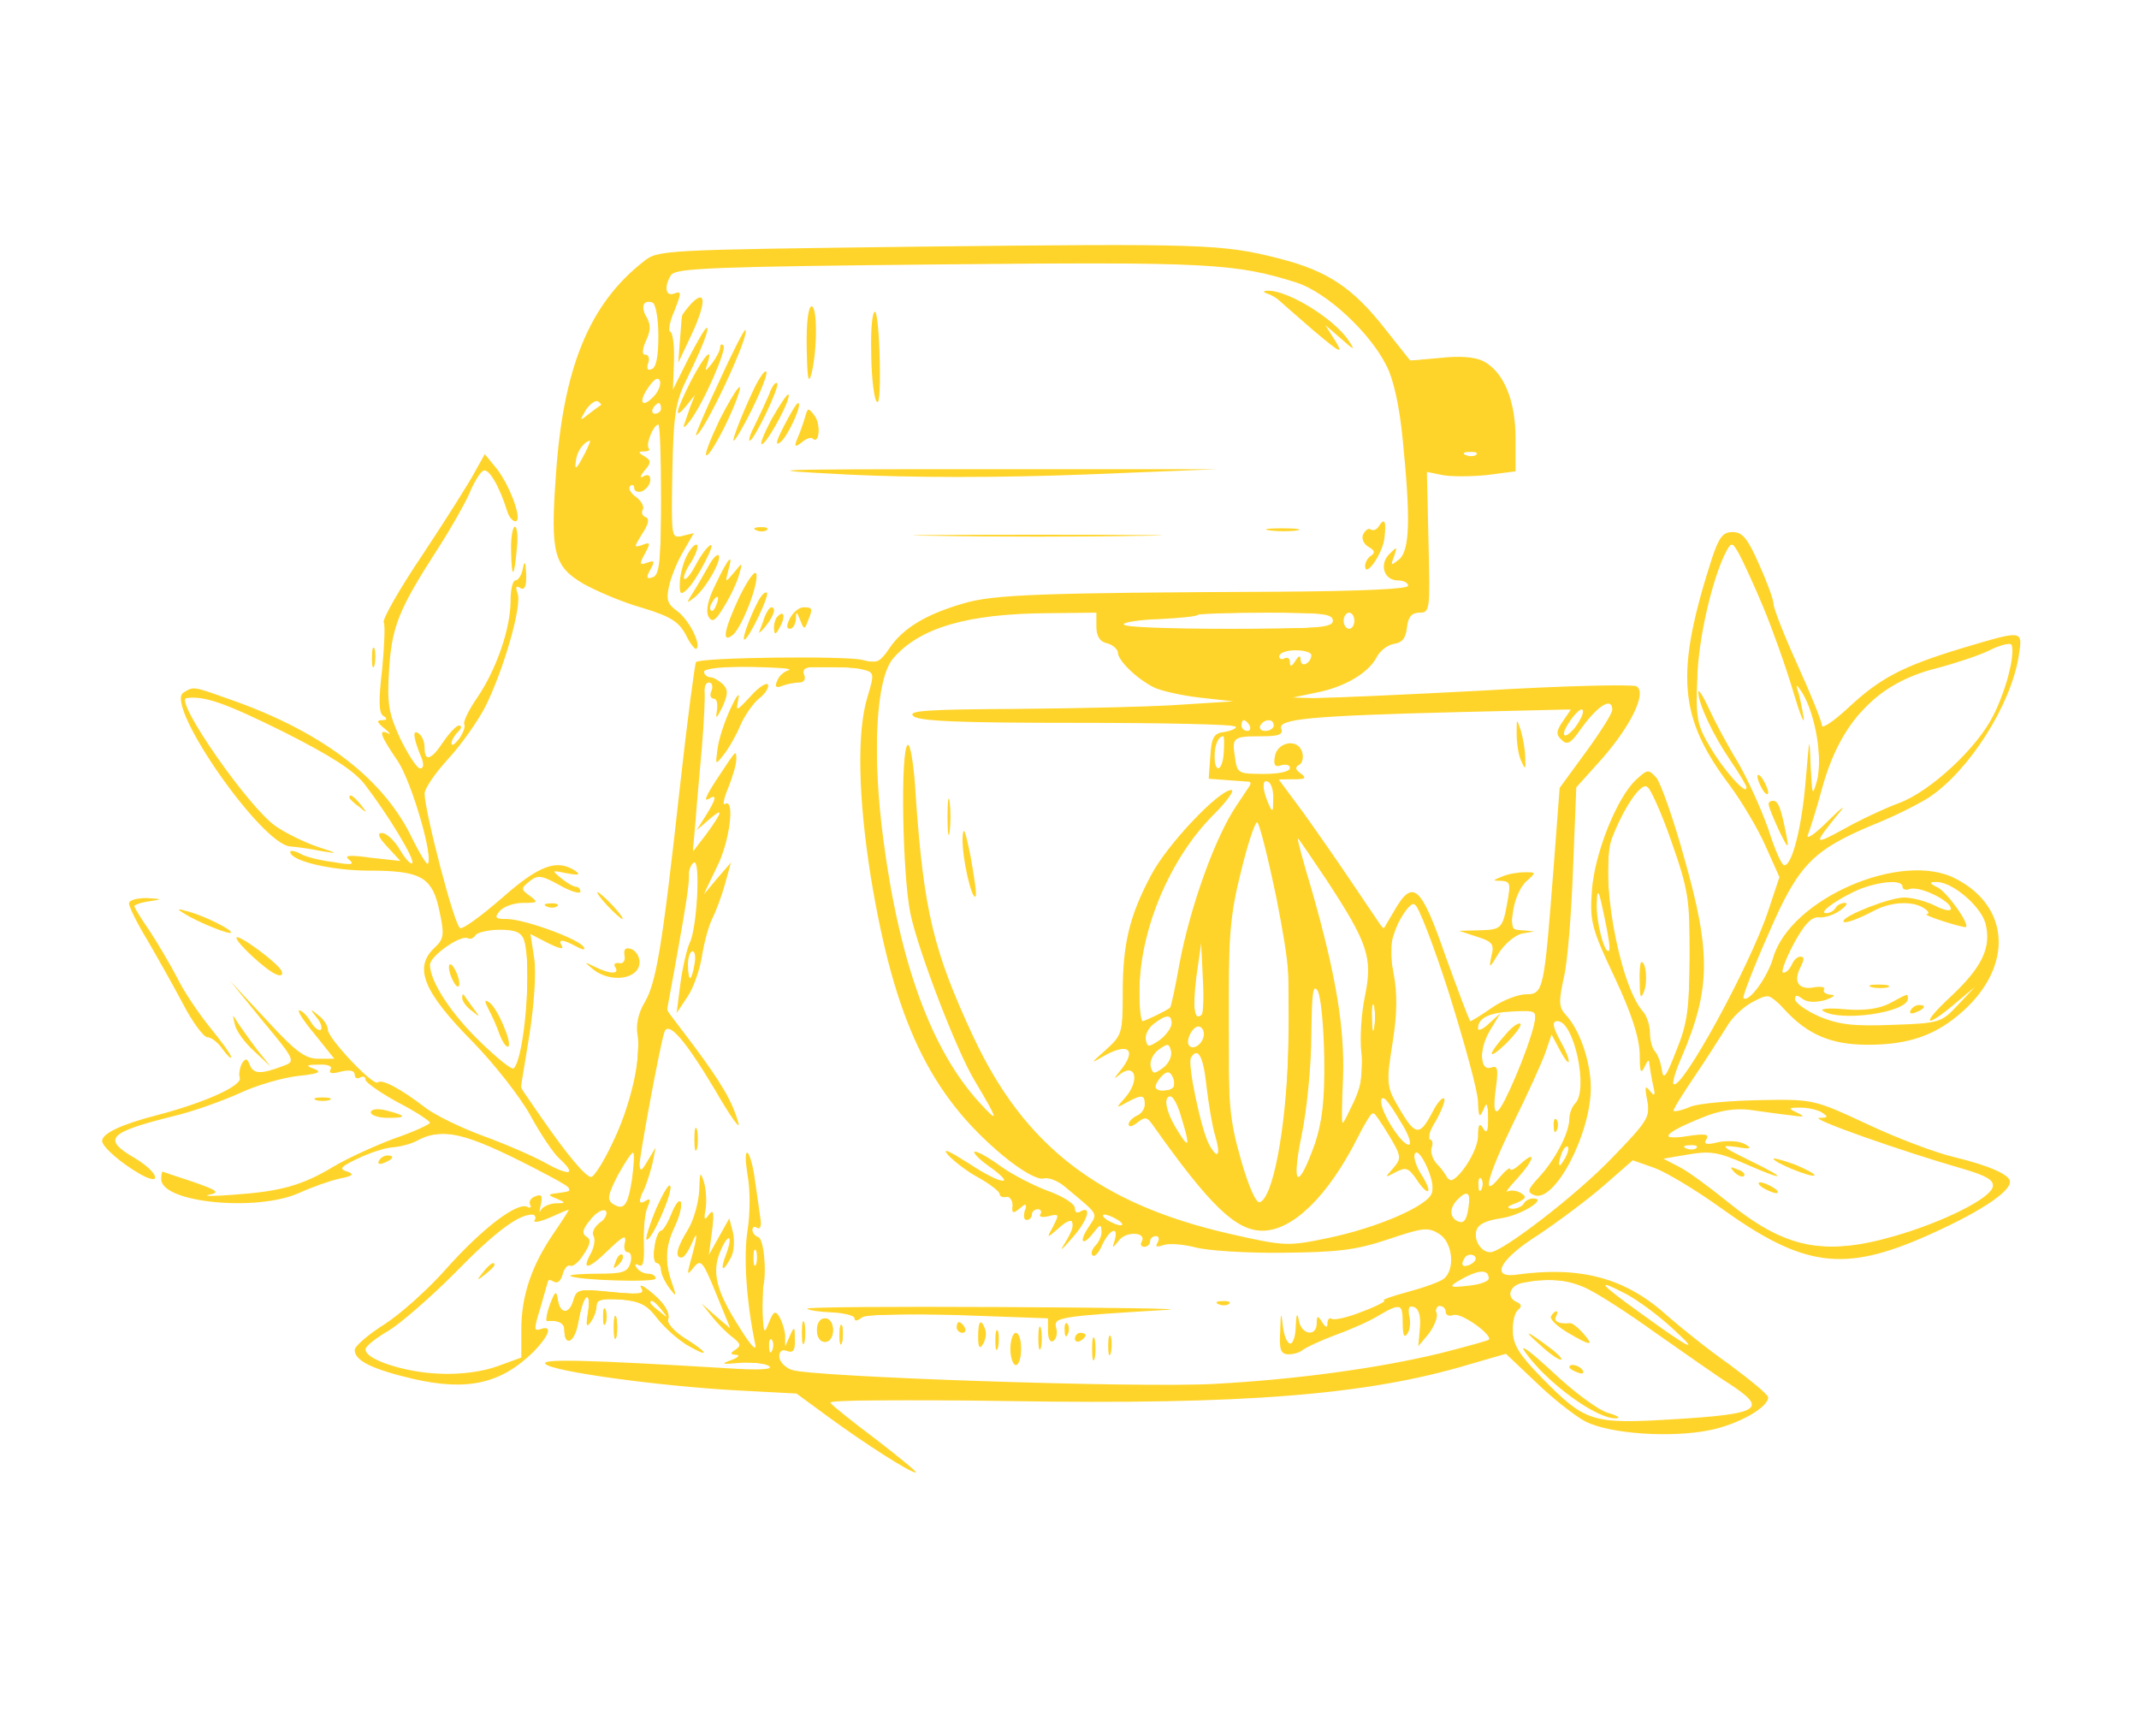 <?xml version="1.0" encoding="UTF-8" standalone="no"?>
<!DOCTYPE svg PUBLIC "-//W3C//DTD SVG 1.1//EN" 
  "http://www.w3.org/Graphics/SVG/1.1/DTD/svg11.dtd">
<svg
   version="1.0"
   width="398pt"
   height="323pt"
   viewBox="0 0 398 323"
   preserveAspectRatio="xMidYMid"
   id="svg85"
   sodipodi:docname="logo-batedeira_1.svg"
   inkscape:version="1.3 (0e150ed6c4, 2023-07-21)"
   xmlns:inkscape="http://www.inkscape.org/namespaces/inkscape"
   xmlns:sodipodi="http://sodipodi.sourceforge.net/DTD/sodipodi-0.dtd"
   xmlns="http://www.w3.org/2000/svg"
   xmlns:svg="http://www.w3.org/2000/svg">
  <defs
     id="defs85" />
  <sodipodi:namedview
     id="namedview85"
     pagecolor="#ffffff"
     bordercolor="#000000"
     borderopacity="0.25"
     inkscape:showpageshadow="2"
     inkscape:pageopacity="0.0"
     inkscape:pagecheckerboard="0"
     inkscape:deskcolor="#d1d1d1"
     inkscape:document-units="pt"
     inkscape:zoom="1.4142136"
     inkscape:cx="272.94322"
     inkscape:cy="112.07642"
     inkscape:window-width="1920"
     inkscape:window-height="1009"
     inkscape:window-x="-8"
     inkscape:window-y="-8"
     inkscape:window-maximized="1"
     inkscape:current-layer="svg85" />
  <g
     transform="matrix(0.1,0,0,-0.1,0,323)"
     fill="#000000"
     stroke="none"
     id="g85">
    <path
       d="m 1705,2771 c -476,-6 -481,-6 -508,-28 -101,-79 -150,-199 -163,-402 -10,-140 -3,-165 51,-197 25,-14 74,-35 110,-45 53,-16 68,-26 81,-50 8,-17 18,-29 20,-26 9,9 -15,55 -36,70 -18,13 -21,21 -15,47 4,18 16,47 27,65 l 19,33 -21,-5 c -21,-6 -21,-4 -19,118 2,107 6,131 26,172 29,59 44,97 38,97 -3,0 -18,-26 -34,-57 l -29,-58 2,52 c 1,29 -2,54 -7,56 -4,1 -1,19 8,39 13,33 13,37 0,32 -17,-7 -20,13 -6,35 8,12 89,15 500,19 502,5 550,2 664,-34 55,-18 136,-92 167,-155 13,-25 24,-75 30,-137 15,-150 13,-207 -7,-223 -15,-12 -16,-12 -9,6 6,18 6,19 -9,4 -19,-19 -10,-49 16,-49 10,0 19,-4 19,-10 0,-6 -88,-10 -242,-11 -441,-2 -530,-5 -586,-22 -69,-20 -112,-46 -137,-83 -18,-27 -24,-29 -50,-22 -28,8 -302,5 -310,-4 -2,-2 -16,-107 -30,-233 -33,-299 -44,-364 -66,-401 -11,-18 -16,-41 -13,-58 8,-44 -13,-135 -47,-204 -16,-34 -34,-62 -39,-62 -10,0 -44,40 -93,111 l -38,55 16,98 c 9,58 13,116 9,143 l -7,45 33,-17 c 18,-9 29,-12 26,-6 -9,14 0,14 26,0 13,-7 18,-7 14,-1 -9,15 -111,52 -143,52 -21,0 -24,2 -13,15 7,8 26,15 43,15 28,0 29,1 13,13 -17,12 -17,14 -1,27 15,12 22,12 56,-7 21,-12 39,-17 39,-12 0,5 -4,9 -8,9 -5,0 -17,7 -28,16 -18,15 -18,15 11,9 22,-4 26,-3 15,5 -34,22 -67,10 -135,-50 -38,-33 -73,-59 -79,-57 -10,3 -65,214 -66,250 0,10 20,39 44,65 24,26 55,70 69,97 34,68 69,189 60,211 -4,12 -3,15 5,10 8,-5 12,3 11,26 -1,23 -3,26 -6,11 -2,-13 -9,-23 -14,-23 -5,0 -9,-17 -9,-38 0,-51 -26,-127 -62,-180 -16,-23 -27,-46 -24,-50 2,-4 -2,-16 -10,-27 -8,-10 -14,-14 -14,-9 0,6 5,15 12,22 7,7 8,12 2,12 -5,0 -18,-14 -29,-30 -23,-35 -35,-38 -35,-11 0,11 -5,23 -12,27 -11,7 -9,-10 7,-48 4,-11 3,-18 -3,-18 -6,0 -22,25 -37,55 -22,48 -25,65 -21,129 5,79 17,111 90,224 24,37 50,83 59,103 8,20 20,40 26,43 10,6 30,-28 45,-76 3,-10 10,-18 15,-18 14,0 -9,64 -34,97 l -23,28 -19,-34 c -10,-19 -53,-87 -96,-152 -44,-65 -76,-122 -73,-127 3,-5 1,-45 -3,-88 -7,-58 -6,-81 2,-86 9,-5 8,-8 -2,-8 -11,0 -10,-4 5,-16 10,-8 13,-13 7,-9 -20,10 -16,-3 17,-51 26,-39 67,-180 56,-191 -2,-3 -17,22 -32,53 -55,110 -171,196 -343,255 -62,22 -61,22 -80,10 -35,-23 145,-282 199,-286 14,-1 41,-5 60,-9 30,-5 29,-4 -8,8 -24,8 -59,25 -78,38 -50,33 -191,236 -167,239 33,5 74,-10 181,-63 89,-45 131,-72 151,-98 43,-56 94,-140 88,-146 -3,-3 -13,8 -23,25 -10,17 -25,31 -33,31 -10,0 -7,-8 10,-26 l 24,-26 -55,6 c -42,6 -51,4 -40,-4 11,-9 4,-10 -30,-4 -25,3 -53,10 -62,16 -10,5 -18,6 -18,3 0,-17 77,-35 147,-35 97,0 118,-12 131,-77 9,-42 8,-50 -9,-66 -40,-37 -22,-82 71,-176 39,-40 87,-101 106,-135 19,-35 43,-71 54,-81 33,-30 22,-35 -23,-10 -23,13 -76,36 -117,51 -41,15 -91,39 -110,54 -44,34 -80,53 -87,46 -8,-8 -93,82 -93,98 0,8 -8,20 -18,27 -15,13 -16,12 -3,-4 8,-9 11,-20 8,-23 -3,-3 -12,3 -19,15 -7,12 -17,21 -21,21 -5,0 8,-20 29,-45 l 36,-45 h -30 c -24,0 -42,13 -97,73 l -67,72 61,-75 c 60,-72 61,-75 39,-83 -42,-16 -56,-16 -63,1 -5,13 -8,14 -15,3 -4,-8 -6,-20 -4,-26 6,-15 -66,-47 -154,-70 -66,-17 -102,-34 -102,-48 0,-11 37,-43 73,-63 41,-22 30,6 -12,31 -62,36 -50,48 75,79 33,8 87,27 120,42 32,15 81,29 109,32 37,4 45,7 30,13 -17,6 -16,8 8,8 17,1 26,-3 22,-9 -4,-7 2,-9 19,-4 17,4 26,2 26,-6 0,-6 5,-8 10,-5 6,3 10,2 10,-4 0,-5 27,-24 60,-42 33,-17 60,-35 60,-38 0,-3 -30,-17 -68,-30 -37,-14 -87,-37 -112,-52 -58,-35 -99,-46 -185,-52 -38,-3 -59,-3 -46,0 21,4 16,8 -30,24 -30,10 -55,18 -56,19 -2,0 -3,-6 -3,-14 0,-44 177,-61 256,-26 24,11 58,23 76,27 25,5 28,8 14,13 -16,5 -12,9 19,24 21,10 50,20 64,21 14,1 35,6 46,12 48,26 90,16 220,-51 73,-38 77,-41 50,-45 -26,-3 -28,-4 -10,-11 19,-8 19,-9 -2,-9 -12,-1 -24,-7 -27,-13 -3,-7 -3,-3 0,9 4,18 2,22 -10,17 -9,-3 -13,-11 -9,-17 3,-6 1,-7 -5,-3 -18,11 -83,-38 -151,-114 -34,-39 -87,-86 -117,-105 -30,-19 -54,-40 -54,-47 0,-20 33,-36 110,-54 101,-23 163,-8 223,51 29,30 36,50 13,42 -13,-5 -13,0 0,41 7,26 14,48 14,50 0,2 5,0 11,-3 6,-4 13,2 16,14 3,11 9,18 14,16 4,-3 16,6 25,21 13,19 14,28 5,33 -9,6 -7,14 8,32 10,13 23,20 28,16 4,-5 0,-15 -11,-22 -10,-8 -15,-18 -12,-24 4,-6 2,-20 -4,-32 -19,-34 -6,-32 32,5 27,26 35,30 31,15 -3,-10 -1,-19 5,-19 6,0 8,-9 5,-20 -5,-17 -14,-20 -61,-20 -30,0 -53,-2 -51,-4 9,-8 159,-13 159,-5 0,5 -6,9 -14,9 -8,0 -18,5 -22,12 -4,7 -3,8 4,4 9,-5 11,7 10,41 -1,26 2,57 7,67 6,14 5,17 -3,12 -14,-9 -15,-1 -3,22 4,9 11,31 15,47 l 6,30 -15,-25 c -11,-19 -14,-21 -15,-7 0,16 37,217 46,246 7,23 39,-14 95,-108 27,-47 47,-75 43,-61 -11,40 -31,74 -83,144 l -50,66 15,82 c 22,122 26,151 26,170 -1,10 4,20 9,23 13,8 6,-124 -8,-150 -5,-11 -13,-45 -17,-75 l -7,-55 20,30 c 11,16 23,50 27,75 4,25 12,56 19,70 7,14 18,43 24,65 l 11,40 -26,-30 -25,-30 25,52 c 24,47 34,129 15,117 -5,-3 -2,11 6,30 8,20 15,43 15,53 0,16 -1,15 -13,-2 -38,-56 -51,-78 -39,-72 17,11 15,1 -5,-31 l -17,-27 22,19 c 29,25 28,18 -3,-25 l -26,-34 5,55 c 2,30 8,93 12,140 4,47 6,93 5,103 -1,9 2,17 8,17 6,0 8,-7 5,-15 -4,-8 -2,-15 4,-15 6,0 8,-10 6,-22 -3,-17 -1,-16 10,6 11,25 11,32 1,43 -8,7 -18,13 -24,13 -6,0 -11,5 -11,10 0,6 35,10 88,9 48,-1 80,-3 70,-6 -9,-2 -19,-11 -22,-20 -5,-11 -2,-14 10,-9 8,3 22,6 31,6 9,0 13,6 9,15 -4,12 4,15 42,15 26,0 57,-3 68,-6 21,-5 21,-8 8,-51 -20,-65 -17,-188 6,-333 44,-269 110,-407 247,-521 34,-28 63,-44 74,-42 9,3 27,-4 39,-14 67,-56 63,-49 45,-77 -19,-29 -10,-36 11,-8 11,14 13,15 14,1 0,-8 -5,-20 -12,-27 -6,-6 -9,-15 -5,-18 3,-4 12,5 18,20 14,29 31,36 23,8 -5,-16 -5,-16 9,1 14,17 52,14 41,-4 -3,-5 0,-9 5,-9 6,0 11,5 11,10 0,6 5,10 11,10 5,0 7,-5 3,-12 -5,-8 -2,-9 10,-5 10,4 37,2 60,-4 22,-6 96,-11 164,-10 102,1 135,5 195,25 65,22 74,23 95,10 25,-16 30,-65 9,-83 -7,-6 -38,-17 -68,-25 -30,-8 -49,-15 -44,-16 6,0 -12,-10 -39,-20 -27,-11 -53,-17 -58,-14 -4,3 -8,-1 -8,-8 0,-9 -3,-9 -10,2 -8,13 -10,12 -10,-2 0,-26 -28,-22 -33,4 -3,17 -5,14 -6,-9 0,-18 -5,-33 -10,-33 -6,0 -12,15 -14,33 -3,28 -4,26 -5,-10 -2,-35 1,-43 16,-43 10,0 22,4 27,9 6,4 33,17 60,27 28,10 64,26 80,36 41,24 45,23 45,-14 0,-23 3,-29 9,-19 5,7 6,22 3,33 -3,15 -1,19 9,16 9,-3 13,-17 11,-39 l -3,-34 20,24 c 10,14 17,31 14,38 -3,7 0,13 6,13 6,0 11,-5 11,-11 0,-6 6,-9 14,-6 14,6 75,-38 66,-46 -3,-2 -43,-13 -90,-25 -115,-28 -270,-49 -420,-57 -141,-8 -752,13 -787,26 -13,5 -23,16 -23,25 0,10 5,14 15,10 11,-4 15,2 14,22 0,24 -1,25 -9,7 l -9,-20 v 20 c -1,11 -6,27 -11,35 -7,12 -11,10 -19,-10 -9,-23 -10,-22 -12,15 -1,22 0,45 1,50 7,30 1,90 -9,93 -6,2 -11,8 -11,13 0,6 4,8 9,4 6,-3 8,5 6,17 -2,13 -6,44 -10,70 -3,26 -10,50 -14,53 -5,2 -4,-16 0,-42 5,-26 5,-70 0,-102 -8,-50 -2,-134 14,-211 4,-16 -7,-6 -29,30 -43,67 -52,102 -36,141 15,36 25,32 11,-5 -12,-31 -6,-35 9,-6 6,11 7,32 4,46 l -7,27 -19,-34 -19,-34 6,45 c 4,34 3,41 -6,30 -8,-12 -10,-10 -6,10 2,14 1,36 -3,50 -7,22 -8,19 -9,-15 -1,-22 -10,-55 -21,-73 -21,-34 -25,-52 -12,-52 5,0 13,12 20,28 11,27 10,11 -4,-38 -6,-23 -5,-23 7,-8 13,16 17,11 41,-48 l 27,-66 -27,23 -27,24 20,-25 c 11,-14 28,-31 39,-39 14,-11 15,-15 5,-22 -11,-7 -11,-9 1,-10 8,0 4,-5 -10,-10 -20,-7 -17,-8 16,-5 23,2 48,-1 55,-6 9,-6 -17,-8 -76,-4 -266,16 -350,18 -340,8 13,-14 210,-41 354,-49 l 113,-6 60,-44 c 67,-49 151,-103 162,-103 4,0 -29,27 -73,61 -44,33 -83,64 -86,69 -3,5 137,6 332,3 435,-7 666,11 856,68 l 69,20 57,-54 c 31,-30 72,-62 91,-72 45,-23 159,-31 232,-16 53,11 108,42 108,61 0,5 -33,32 -72,61 -40,28 -92,70 -116,91 -77,70 -161,93 -282,76 -48,-6 -28,30 42,74 36,24 91,65 121,91 l 55,48 40,-14 c 22,-8 77,-41 123,-74 154,-111 229,-121 383,-53 93,41 156,81 156,101 0,13 -38,30 -104,46 -34,8 -106,35 -161,61 -99,46 -101,47 -200,45 -55,-1 -113,-6 -129,-12 -16,-7 -30,-10 -32,-8 -2,1 16,30 39,64 23,34 49,75 59,91 9,17 31,38 48,47 32,17 33,16 60,-13 43,-47 87,-66 155,-66 78,0 128,18 178,63 93,84 87,194 -14,246 -101,53 -309,-38 -340,-148 -11,-37 -46,-84 -55,-74 -2,2 18,55 46,118 56,130 82,157 197,205 38,15 83,38 102,50 75,50 152,171 167,262 8,51 10,50 -105,16 -112,-34 -153,-56 -212,-111 -27,-25 -49,-40 -49,-33 0,7 -20,57 -45,112 -25,55 -45,106 -45,114 0,8 -12,41 -27,74 -21,48 -31,60 -49,60 -18,0 -25,-9 -38,-47 -70,-217 -63,-298 33,-425 22,-30 52,-80 66,-112 l 26,-58 -21,-63 c -34,-103 -162,-336 -176,-322 -3,2 4,25 15,50 54,126 55,194 5,370 -20,73 -44,140 -52,150 -15,16 -16,16 -38,-4 -36,-34 -77,-137 -82,-206 -4,-57 -1,-70 42,-161 32,-68 46,-112 47,-143 0,-34 2,-39 9,-24 6,13 9,15 9,5 1,-8 4,-26 7,-40 5,-20 4,-22 -6,-10 -9,12 -10,8 -5,-18 6,-30 1,-38 -66,-107 -65,-68 -204,-175 -226,-175 -17,0 -31,22 -26,40 3,12 18,19 45,23 37,5 89,37 61,37 -7,0 -15,-4 -18,-10 -3,-5 -14,-10 -23,-9 -11,0 -9,4 8,10 19,8 22,12 10,19 -8,5 -19,6 -25,3 -5,-3 2,7 18,24 31,34 37,55 7,28 -11,-10 -20,-15 -20,-10 0,4 -9,-3 -20,-16 -34,-42 -23,1 26,102 26,52 52,110 59,129 l 12,35 16,-30 c 9,-17 16,-25 16,-20 0,6 -6,21 -14,35 -16,29 -18,40 -7,40 31,0 58,-128 33,-153 -6,-6 -11,-19 -11,-29 0,-26 -27,-77 -57,-109 -21,-23 -22,-27 -8,-33 38,-14 105,114 105,200 0,47 -20,107 -46,135 -14,15 -14,25 -4,71 7,29 14,121 17,203 l 6,150 45,50 c 56,63 87,126 67,138 -8,4 -137,1 -287,-8 -150,-8 -291,-14 -313,-14 l -40,1 43,9 c 53,10 97,36 113,65 6,13 21,24 33,26 15,2 22,11 24,31 2,19 9,27 23,27 20,0 20,5 17,131 l -3,131 29,-6 c 15,-3 52,-3 82,0 l 54,7 v 61 c 0,71 -22,124 -60,144 -16,8 -44,10 -80,6 l -56,-5 -46,58 c -61,78 -108,109 -198,132 -106,27 -140,28 -675,22 z m -480,-166 c 0,-38 -4,-60 -13,-62 -7,-3 -10,1 -6,11 3,9 1,16 -5,16 -7,0 -7,8 1,26 9,19 9,30 1,44 -12,19 -6,33 11,27 6,-2 11,-30 11,-62 z m -9,-113 c -22,-23 -29,-10 -9,18 11,16 18,19 21,11 2,-7 -3,-20 -12,-29 z m -98,-16 c -2,-1 -12,-8 -22,-16 -18,-14 -18,-14 -6,7 8,12 18,19 23,16 4,-3 7,-6 5,-7 z m 112,-6 c 0,-5 -5,-10 -11,-10 -5,0 -7,5 -4,10 3,6 8,10 11,10 2,0 4,-4 4,-10 z m 0,-169 c 0,-115 -3,-140 -15,-145 -13,-4 -14,-2 -5,14 9,16 8,18 -6,13 -14,-5 -15,-3 -4,17 11,20 10,22 -5,16 -16,-6 -16,-5 0,21 12,18 14,28 6,31 -6,2 -8,8 -5,14 3,5 -2,15 -12,23 -11,7 -16,17 -11,21 4,4 7,2 7,-4 0,-6 7,-9 15,-6 8,4 15,13 15,21 0,9 -5,11 -12,7 -8,-5 -8,-1 1,10 13,15 13,19 0,27 -12,7 -12,9 0,9 8,0 11,3 8,6 -6,7 9,44 18,44 3,0 5,-63 5,-139 z m -141,87 c -17,-33 -21,-36 -17,-13 2,17 16,34 26,35 1,0 -3,-10 -9,-22 z m 1658,-4 c -3,-3 -12,-4 -19,-1 -8,3 -5,6 6,6 11,1 17,-2 13,-5 z m 534,-284 c 17,-41 42,-111 55,-155 13,-44 22,-66 20,-50 -3,17 -7,39 -11,50 -4,14 -2,12 9,-5 24,-40 38,-123 27,-162 -9,-31 -9,-29 -12,27 -2,58 -2,57 -9,-25 -7,-87 -25,-160 -40,-160 -5,0 -18,30 -30,68 -13,37 -38,92 -56,123 -19,31 -43,76 -54,100 -11,24 -20,38 -20,31 0,-21 27,-79 59,-126 17,-25 31,-48 31,-52 0,-15 -43,33 -68,76 -24,40 -27,54 -24,127 2,75 28,187 54,237 10,18 11,18 24,-5 7,-13 28,-58 45,-99 z m -1241,-36 c 0,-17 6,-28 20,-31 11,-3 20,-11 20,-17 0,-15 35,-49 67,-65 12,-6 50,-15 85,-19 l 63,-7 -95,-6 c -52,-4 -189,-7 -304,-8 -168,-1 -207,-3 -197,-13 9,-10 84,-13 307,-13 161,0 294,-3 294,-7 0,-4 -10,-8 -22,-10 -19,-2 -24,-10 -26,-45 l -3,-42 40,-3 41,-3 -30,-45 c -39,-58 -85,-186 -105,-291 -8,-45 -16,-83 -18,-84 -7,-6 -47,-25 -51,-25 -3,0 -6,24 -6,53 0,115 56,249 138,331 25,25 40,46 33,46 -23,0 -119,-101 -149,-158 -41,-77 -53,-129 -53,-220 0,-74 -1,-78 -32,-106 -28,-25 -29,-26 -5,-12 48,28 65,13 31,-28 -10,-12 -11,-15 -3,-8 32,28 43,-7 13,-41 -17,-19 -17,-20 4,-8 28,15 33,14 33,-4 0,-9 -7,-18 -15,-21 -8,-4 -15,-11 -15,-16 0,-6 7,-4 16,3 14,11 18,11 28,-3 106,-150 155,-198 205,-198 56,0 122,64 177,173 13,26 26,47 29,47 2,0 15,-19 29,-42 24,-40 24,-43 8,-62 -16,-18 -16,-18 5,-7 19,10 24,8 39,-14 9,-14 19,-24 21,-21 3,2 -3,16 -12,30 -9,14 -15,31 -13,38 7,20 40,-51 33,-71 -8,-25 -103,-66 -196,-85 -72,-15 -79,-15 -180,8 -242,55 -383,163 -478,367 -74,159 -92,233 -107,446 -3,57 -10,100 -15,97 -14,-8 -10,-242 5,-314 15,-71 86,-255 119,-310 46,-77 47,-83 8,-40 -88,97 -147,258 -177,485 -22,163 -14,303 18,340 49,57 138,83 286,84 l 92,1 z m 440,11 c 0,-13 -28,-15 -195,-15 -107,0 -195,3 -195,8 0,4 30,9 67,10 38,2 70,5 72,8 2,2 60,4 128,4 103,0 123,-2 123,-15 z m 40,0 c 0,-8 -4,-15 -10,-15 -5,0 -10,7 -10,15 0,8 5,15 10,15 6,0 10,-7 10,-15 z m 1219,-93 c -5,-24 -19,-62 -30,-83 -30,-61 -118,-142 -175,-163 -27,-10 -74,-32 -104,-49 -57,-31 -57,-30 -6,33 12,14 1,6 -23,-18 -24,-24 -41,-36 -37,-25 4,10 16,48 26,85 34,125 102,196 211,224 35,9 80,24 99,33 19,10 38,15 42,12 4,-3 3,-26 -3,-49 z m -1299,29 c 0,-6 -4,-13 -10,-16 -5,-3 -10,0 -10,7 0,9 -3,9 -10,-2 -7,-11 -10,-11 -10,-2 0,7 -4,10 -10,7 -5,-3 -10,-1 -10,4 0,6 14,11 30,11 17,0 30,-4 30,-9 z m 560,-102 c 0,-6 -22,-41 -49,-78 l -49,-67 -11,-145 c -18,-233 -19,-239 -51,-239 -15,0 -44,-11 -64,-25 -20,-14 -38,-25 -40,-25 -2,0 -22,54 -46,120 -46,133 -61,146 -96,85 l -20,-34 -52,77 c -28,42 -72,105 -97,140 l -46,62 h 28 c 22,0 25,2 13,11 -10,7 -11,12 -4,15 7,3 10,14 7,24 -7,27 -47,20 -51,-8 -3,-16 1,-20 12,-16 9,3 16,1 16,-5 0,-7 -20,-11 -49,-11 -47,0 -49,1 -53,30 -6,38 -4,40 48,40 33,0 42,3 38,14 -7,18 50,24 330,31 l 209,5 -15,-22 c -13,-19 -13,-25 -2,-35 10,-10 17,-6 35,20 32,45 59,61 59,36 z m -60,-18 c -10,-20 -30,-37 -30,-26 0,11 25,45 33,45 4,0 3,-9 -3,-19 z m -615,-11 c 3,-5 1,-10 -4,-10 -6,0 -11,5 -11,10 0,6 2,10 4,10 3,0 8,-4 11,-10 z m 45,0 c 0,-5 -7,-10 -16,-10 -8,0 -12,5 -9,10 3,6 10,10 16,10 5,0 9,-4 9,-10 z m -93,-50 c -2,-35 -17,-41 -17,-7 0,21 7,37 16,37 2,0 2,-13 1,-30 z m 92,-88 c 0,-24 -1,-25 -9,-7 -12,28 -12,47 0,40 6,-3 10,-18 9,-33 z m 741,-78 c 32,-91 34,-108 34,-214 -1,-97 -4,-124 -25,-175 -19,-49 -24,-56 -27,-35 -2,14 -8,29 -13,34 -5,6 -9,21 -9,35 0,13 -6,32 -14,40 -44,52 -81,260 -56,323 21,54 51,99 64,95 6,-2 27,-48 46,-103 z m -735,-105 c 25,-128 27,-156 22,-288 -5,-147 -29,-270 -53,-278 -7,-2 -21,30 -35,79 -21,74 -24,103 -24,263 1,154 4,194 24,273 12,50 26,92 30,92 4,0 20,-64 36,-141 z m 93,34 c 78,-119 86,-145 72,-215 -7,-32 -10,-80 -7,-106 4,-35 1,-59 -13,-90 -11,-23 -20,-42 -22,-42 -2,0 -1,38 1,85 3,93 -13,190 -58,348 -16,53 -28,97 -26,97 1,0 25,-35 53,-77 z m 1072,-13 c 0,-5 6,-7 14,-4 17,6 76,-22 76,-37 0,-5 -13,-3 -30,6 -16,8 -42,15 -57,15 -27,0 -113,-34 -113,-44 0,-6 24,2 60,21 30,15 69,17 90,3 8,-5 11,-10 5,-11 -5,0 8,-6 30,-13 22,-7 41,-12 43,-11 7,6 -35,65 -53,74 -15,7 -16,10 -4,10 29,2 83,-43 93,-76 12,-45 -5,-82 -65,-138 -55,-51 -49,-61 8,-13 l 38,32 -32,-34 c -31,-33 -34,-34 -123,-37 -74,-3 -100,1 -136,16 -24,11 -44,25 -44,32 0,8 4,8 13,1 9,-7 23,-8 43,-3 16,6 21,10 11,10 -10,1 -16,5 -13,10 3,4 -5,6 -18,4 -29,-6 -40,10 -26,37 7,14 8,20 0,20 -6,0 -13,-7 -16,-15 -4,-8 -10,-15 -16,-15 -5,0 4,24 19,53 20,37 34,52 48,50 10,-1 28,5 39,13 11,8 15,14 9,14 -7,0 -15,-4 -18,-10 -3,-5 -12,-10 -18,-9 -16,0 29,31 67,46 39,14 76,16 76,3 z m -546,-119 c -8,-8 -24,52 -23,87 1,32 3,30 14,-23 7,-33 12,-62 9,-64 z m -297,-82 c 28,-90 53,-180 53,-199 1,-29 3,-31 10,-15 7,16 9,14 9,-15 1,-26 -2,-31 -9,-20 -7,12 -10,8 -10,-15 -1,-33 -49,-99 -57,-77 -3,7 -12,19 -20,27 -8,9 -12,22 -9,30 3,8 1,15 -4,15 -5,0 0,16 12,35 11,20 18,38 15,41 -3,3 -13,-8 -21,-24 -24,-46 -32,-46 -61,3 -26,44 -26,47 -14,124 9,56 9,93 2,130 -8,42 -7,57 8,92 11,22 24,39 31,37 7,-3 36,-78 65,-169 z M 975,1481 c 15,-47 1,-218 -19,-239 -4,-3 -31,19 -62,49 -55,53 -94,113 -94,144 0,16 58,57 71,49 4,-2 10,0 14,6 3,5 24,10 45,10 29,0 40,-5 45,-19 z m 1261,-139 c -14,-13 -17,12 -10,70 l 9,63 3,-64 c 2,-35 1,-66 -2,-69 z m -944,93 c -2,-14 -6,-25 -8,-25 -2,0 -4,11 -4,25 0,14 4,25 9,25 4,0 6,-11 3,-25 z m 1172,-174 c 1,-79 -4,-119 -17,-158 -32,-90 -45,-82 -25,15 10,48 18,132 18,187 1,78 3,96 12,81 6,-11 11,-67 12,-125 z m 93,57 c -2,-13 -4,-5 -4,17 -1,22 1,32 4,23 2,-10 2,-28 0,-40 z m 297,4 c -11,-46 -56,-152 -67,-159 -7,-4 -8,9 -4,40 5,36 4,45 -7,41 -23,-9 -25,32 -4,68 l 20,33 -21,-19 c -11,-11 -21,-15 -21,-10 0,20 21,30 65,32 45,2 45,1 39,-26 z m -674,4 c 0,-8 -10,-22 -22,-31 -21,-14 -23,-14 -26,0 -2,9 5,23 15,30 23,18 33,18 33,1 z m 60,-20 c 0,-16 -18,-31 -27,-22 -8,8 5,36 17,36 5,0 10,-6 10,-14 z m -76,-63 c -17,-12 -19,-12 -23,3 -2,10 5,24 15,31 17,12 19,12 23,-3 2,-10 -5,-24 -15,-31 z m 81,-35 c 4,-34 11,-75 16,-91 11,-37 5,-46 -11,-17 -15,27 -41,151 -34,162 13,21 23,3 29,-54 z m -61,0 c -7,-10 -34,-10 -34,0 0,4 5,13 12,20 9,9 14,9 19,0 4,-7 5,-16 3,-20 z m 14,-57 c 17,-55 15,-61 -8,-23 -21,34 -26,62 -12,62 5,0 14,-17 20,-39 z m 411,-13 c 13,-21 18,-38 12,-38 -13,0 -51,59 -51,80 0,17 10,7 39,-42 z m 721,17 c 27,-4 30,-3 15,4 -19,9 -18,10 5,10 14,0 32,-4 40,-9 12,-8 12,-10 -5,-10 -20,-1 153,-62 268,-95 44,-13 57,-21 55,-33 -4,-22 -93,-66 -183,-92 -132,-38 -204,-23 -312,65 -31,25 -70,54 -87,63 l -31,16 47,8 c 40,7 56,4 104,-17 77,-34 83,-30 9,6 -53,26 -56,29 -25,25 28,-5 31,-3 17,5 -10,6 -32,7 -49,4 -23,-6 -29,-4 -23,5 6,10 -2,11 -36,6 -55,-9 -43,6 27,34 33,14 62,18 89,15 22,-3 56,-8 75,-10 z m -419,-82 c -12,-20 -14,-14 -5,12 4,9 9,14 11,11 3,-2 0,-13 -6,-23 z m 246,21 c -3,-3 -12,-4 -19,-1 -8,3 -5,6 6,6 11,1 17,-2 13,-5 z m -1981,-58 c -8,-50 -15,-59 -36,-46 -11,7 -9,17 10,54 14,25 26,43 28,41 3,-2 1,-24 -2,-49 z m 1581,-18 c -3,-8 -6,-5 -6,6 -1,11 2,17 5,13 3,-3 4,-12 1,-19 z m -25,-37 c -3,-20 -8,-28 -18,-24 -17,6 -18,25 -2,41 19,19 25,14 20,-17 z M 1030,935 C 989,875 970,819 970,756 v -52 l -44,-16 c -27,-10 -69,-16 -108,-14 -63,2 -138,26 -138,45 0,6 19,21 43,35 23,14 78,62 122,106 75,77 119,110 145,110 6,0 8,-5 5,-10 -4,-6 8,-4 27,4 18,8 34,15 36,15 2,1 -11,-19 -28,-44 z m 1050,25 c 8,-5 11,-10 5,-10 -5,0 -17,5 -25,10 -8,5 -10,10 -5,10 6,0 17,-5 25,-10 z m -673,-82 c -3,-7 -5,-2 -5,12 0,14 2,19 5,13 2,-7 2,-19 0,-25 z m 1332,1 c -16,-10 -23,-4 -14,10 3,6 11,8 17,5 6,-4 5,-9 -3,-15 z m 31,-28 c 0,-5 -16,-11 -35,-13 -42,-5 -43,-3 -8,16 28,14 43,13 43,-3 z m 177,-16 c 20,-8 79,-46 132,-84 53,-37 115,-81 139,-96 72,-47 59,-56 -107,-66 -149,-9 -161,-5 -242,77 -42,43 -54,62 -54,87 -1,18 4,36 10,40 7,6 6,10 -2,14 -21,8 -15,31 10,36 46,9 79,7 114,-8 z m 81,-14 c 20,-11 57,-38 82,-61 55,-50 40,-44 -58,27 -78,56 -85,66 -24,34 z M 1437,718 c -3,-8 -6,-5 -6,6 -1,11 2,17 5,13 3,-3 4,-12 1,-19 z"
       id="path1"
       style="fill:#ffd42a" />
    <path
       d="m 3270,1785 c 0,-5 5,-17 10,-25 5,-8 10,-10 10,-5 0,6 -5,17 -10,25 -5,8 -10,11 -10,5 z"
       id="path2"
       style="fill:#ffd42a" />
    <path
       d="m 3291,1733 c 0,-5 9,-26 19,-48 17,-35 19,-36 14,-10 -10,51 -15,65 -25,65 -5,0 -9,-3 -8,-7 z"
       id="path3"
       style="fill:#ffd42a" />
    <path
       d="m 1763,1710 c 0,-30 2,-43 4,-27 2,15 2,39 0,55 -2,15 -4,2 -4,-28 z"
       id="path4"
       style="fill:#ffd42a" />
    <path
       d="m 1791,1670 c -1,-36 17,-115 24,-108 3,2 -2,35 -9,74 -10,50 -14,60 -15,34 z"
       id="path5"
       style="fill:#ffd42a" />
    <path
       d="m 2822,1865 c 0,-16 3,-39 8,-50 8,-18 9,-18 8,5 0,14 -4,36 -8,50 -8,24 -8,24 -8,-5 z"
       id="path6"
       style="fill:#ffd42a" />
    <path
       d="m 2795,1599 c -18,-7 -19,-8 -1,-8 16,-1 17,-6 11,-38 -9,-51 -11,-53 -53,-54 l -37,-1 33,-11 c 29,-9 33,-14 27,-36 -5,-24 -4,-24 14,6 11,17 30,33 43,36 l 23,4 -23,2 c -21,1 -22,4 -16,39 3,20 14,44 25,53 18,16 17,16 -4,16 -12,0 -31,-3 -42,-8 z"
       id="path7"
       style="fill:#ffd42a" />
    <path
       d="m 3051,1403 c 0,-29 2,-33 8,-18 7,18 4,55 -5,55 -2,0 -4,-17 -3,-37 z"
       id="path8"
       style="fill:#ffd42a" />
    <path
       d="m 3483,1393 c 9,-2 23,-2 30,0 6,3 -1,5 -18,5 -16,0 -22,-2 -12,-5 z"
       id="path9"
       style="fill:#ffd42a" />
    <path
       d="m 3516,1363 c -20,-10 -46,-14 -83,-11 -30,3 -48,1 -41,-3 32,-21 158,-3 158,23 0,10 1,10 -34,-9 z"
       id="path10"
       style="fill:#ffd42a" />
    <path
       d="m 3555,1350 c -3,-6 1,-7 9,-4 18,7 21,14 7,14 -6,0 -13,-4 -16,-10 z"
       id="path11"
       style="fill:#ffd42a" />
    <path
       d="m 837,1420 c 3,-11 9,-22 13,-25 5,-3 6,4 3,15 -3,11 -9,22 -13,25 -5,3 -6,-4 -3,-15 z"
       id="path12"
       style="fill:#ffd42a" />
    <path
       d="m 860,1373 c 0,-6 8,-17 18,-24 16,-13 16,-13 2,6 -8,11 -16,22 -17,24 -2,2 -3,0 -3,-6 z"
       id="path13"
       style="fill:#ffd42a" />
    <path
       d="m 909,1352 c 6,-11 16,-33 21,-48 6,-15 13,-24 16,-21 7,7 -21,73 -36,82 -9,6 -9,3 -1,-13 z"
       id="path14"
       style="fill:#ffd42a" />
    <path
       d="m 2803,1307 c -35,-39 -37,-53 -2,-20 18,18 31,35 28,38 -3,3 -15,-5 -26,-18 z"
       id="path15"
       style="fill:#ffd42a" />
    <path
       d="m 3300,1074 c 0,-7 71,-36 76,-31 2,2 -14,11 -36,20 -22,8 -40,13 -40,11 z"
       id="path16"
       style="fill:#ffd42a" />
    <path
       d="m 3227,1049 c 7,-7 15,-10 18,-7 3,3 -2,9 -12,12 -14,6 -15,5 -6,-5 z"
       id="path17"
       style="fill:#ffd42a" />
    <path
       d="m 3280,1020 c 8,-5 20,-10 25,-10 6,0 3,5 -5,10 -8,5 -19,10 -25,10 -5,0 -3,-5 5,-10 z"
       id="path18"
       style="fill:#ffd42a" />
    <path
       d="m 899,863 c -13,-16 -12,-17 4,-4 9,7 17,15 17,17 0,8 -8,3 -21,-13 z"
       id="path19"
       style="fill:#ffd42a" />
    <path
       d="m 2886,781 c -3,-5 10,-18 30,-30 44,-26 52,-27 29,-1 -9,10 -20,19 -24,18 -19,-2 -31,3 -26,12 3,6 4,10 1,10 -3,0 -7,-4 -10,-9 z"
       id="path20"
       style="fill:#ffd42a" />
    <path
       d="m 2865,728 c 16,-15 34,-28 39,-28 5,0 -4,10 -20,22 -44,33 -53,36 -19,6 z"
       id="path21"
       style="fill:#ffd42a" />
    <path
       d="m 2838,714 c 39,-56 133,-125 169,-123 10,0 3,5 -15,10 -18,5 -65,40 -104,77 -42,39 -63,54 -50,36 z"
       id="path22"
       style="fill:#ffd42a" />
    <path
       d="m 2920,686 c 0,-2 7,-7 16,-10 8,-3 12,-2 9,4 -6,10 -25,14 -25,6 z"
       id="path23"
       style="fill:#ffd42a" />
    <path
       d="m 2360,2683 c 8,-3 17,-9 20,-12 3,-3 32,-28 64,-56 50,-42 56,-45 41,-20 l -19,30 29,-25 c 26,-23 27,-23 14,-3 -29,42 -115,94 -151,92 -9,0 -8,-3 2,-6 z"
       id="path24"
       style="fill:#ffd42a" />
    <path
       d="m 1287,2666 c -9,-10 -17,-20 -18,-24 -1,-4 -2,-25 -4,-47 l -3,-40 25,53 c 27,58 27,85 0,58 z"
       id="path25"
       style="fill:#ffd42a" />
    <path
       d="m 1501,2583 c 1,-57 3,-70 9,-48 11,45 11,125 0,125 -6,0 -10,-32 -9,-77 z"
       id="path26"
       style="fill:#ffd42a" />
    <path
       d="m 1621,2578 c 0,-40 4,-82 9,-93 6,-13 8,13 7,72 -1,51 -5,93 -9,93 -5,0 -8,-33 -7,-72 z"
       id="path27"
       style="fill:#ffd42a" />
    <path
       d="m 1338,2520 c -26,-55 -45,-100 -43,-100 13,0 101,187 92,196 -2,2 -24,-41 -49,-96 z"
       id="path28"
       style="fill:#ffd42a" />
    <path
       d="m 1340,2584 c 0,-6 -7,-19 -15,-30 -13,-16 -14,-16 -9,-1 12,35 -6,15 -31,-33 -28,-56 -32,-74 -8,-45 l 16,20 -8,-20 c -4,-11 -9,-27 -12,-35 -3,-8 2,-5 11,7 25,33 69,133 62,140 -3,4 -6,2 -6,-3 z"
       id="path29"
       style="fill:#ffd42a" />
    <path
       d="m 1406,2513 c -21,-43 -45,-103 -41,-103 5,0 42,70 55,105 13,33 4,32 -14,-2 z"
       id="path30"
       style="fill:#ffd42a" />
    <path
       d="m 1431,2496 c -6,-14 -18,-40 -26,-56 -9,-17 -13,-30 -10,-30 8,0 57,102 51,107 -3,3 -10,-6 -15,-21 z"
       id="path31"
       style="fill:#ffd42a" />
    <path
       d="m 1339,2449 c -16,-34 -28,-63 -25,-66 5,-5 39,57 56,102 17,45 1,26 -31,-36 z"
       id="path32"
       style="fill:#ffd42a" />
    <path
       d="m 1435,2449 c -15,-29 -23,-49 -16,-45 13,9 54,86 48,92 -2,2 -16,-19 -32,-47 z"
       id="path33"
       style="fill:#ffd42a" />
    <path
       d="m 1459,2438 c -16,-31 -17,-39 -6,-30 14,12 41,72 32,72 -3,0 -14,-19 -26,-42 z"
       id="path34"
       style="fill:#ffd42a" />
    <path
       d="m 1498,2454 c -3,-10 -9,-28 -14,-39 -7,-17 -5,-18 8,-8 8,7 17,10 20,7 12,-12 16,25 4,42 -12,16 -13,16 -18,-2 z"
       id="path35"
       style="fill:#ffd42a" />
    <path
       d="m 1577,2347 c 121,-6 283,-6 440,0 l 248,10 h -440 c -406,0 -425,-1 -248,-10 z"
       id="path36"
       style="fill:#ffd42a" />
    <path
       d="m 2565,2250 c -4,-6 -10,-8 -15,-5 -4,3 -10,-2 -14,-10 -3,-8 2,-18 11,-23 11,-6 12,-11 4,-16 -6,-4 -11,-12 -11,-19 0,-24 33,23 36,52 4,32 0,39 -11,21 z"
       id="path37"
       style="fill:#ffd42a" />
    <path
       d="m 951,2203 c 1,-53 6,-49 11,10 2,20 0,37 -4,37 -4,0 -8,-21 -7,-47 z"
       id="path38"
       style="fill:#ffd42a" />
    <path
       d="m 1408,2243 c 7,-3 16,-2 19,1 4,3 -2,6 -13,5 -11,0 -14,-3 -6,-6 z"
       id="path39"
       style="fill:#ffd42a" />
    <path
       d="m 2363,2243 c 15,-2 37,-2 50,0 12,2 0,4 -28,4 -27,0 -38,-2 -22,-4 z"
       id="path40"
       style="fill:#ffd42a" />
    <path
       d="m 1743,2233 c 103,-2 271,-2 375,0 103,1 18,2 -188,2 -206,0 -291,-1 -187,-2 z"
       id="path41"
       style="fill:#ffd42a" />
    <path
       d="m 1279,2198 c -7,-12 -13,-35 -14,-50 -1,-23 1,-26 12,-16 18,15 58,93 44,83 -6,-3 -18,-20 -27,-37 -8,-16 -18,-28 -21,-25 -2,3 3,17 13,31 9,15 14,29 11,32 -3,3 -11,-5 -18,-18 z"
       id="path42"
       style="fill:#ffd42a" />
    <path
       d="m 1319,2178 c -7,-12 -19,-34 -28,-48 -15,-24 -15,-24 2,-11 21,17 51,70 44,78 -3,2 -11,-6 -18,-19 z"
       id="path43"
       style="fill:#ffd42a" />
    <path
       d="m 1332,2144 c -15,-30 -19,-50 -14,-61 7,-12 13,-9 29,18 12,19 24,45 28,59 7,24 7,25 -9,5 -17,-20 -17,-20 -11,3 10,35 1,26 -23,-24 z m 1,-39 c -3,-9 -8,-14 -10,-11 -3,3 -2,9 2,15 9,16 15,13 8,-4 z"
       id="path44"
       style="fill:#ffd42a" />
    <path
       d="m 1376,2120 c -29,-62 -34,-89 -12,-71 17,15 49,97 43,114 -3,6 -16,-13 -31,-43 z"
       id="path45"
       style="fill:#ffd42a" />
    <path
       d="m 1411,2112 c -16,-30 -31,-72 -26,-72 8,0 47,82 42,87 -3,3 -10,-4 -16,-15 z"
       id="path46"
       style="fill:#ffd42a" />
    <path
       d="m 1423,2083 c -3,-10 -8,-22 -10,-28 -3,-5 3,-1 11,9 16,20 21,36 11,36 -3,0 -8,-8 -12,-17 z"
       id="path47"
       style="fill:#ffd42a" />
    <path
       d="m 1470,2080 c -7,-14 -7,-20 0,-20 5,0 10,8 11,18 0,15 1,15 8,-2 7,-18 8,-18 14,-2 10,24 9,26 -8,26 -8,0 -19,-9 -25,-20 z"
       id="path48"
       style="fill:#ffd42a" />
    <path
       d="m 1447,2083 c -4,-3 -7,-13 -7,-22 1,-13 3,-13 11,2 11,19 8,33 -4,20 z"
       id="path49"
       style="fill:#ffd42a" />
    <path
       d="m 692,2005 c 0,-16 2,-22 5,-12 2,9 2,23 0,30 -3,6 -5,-1 -5,-18 z"
       id="path50"
       style="fill:#ffd42a" />
    <path
       d="m 1397,1935 c -28,-30 -28,-30 -23,-5 3,14 -4,5 -15,-19 -11,-24 -22,-57 -24,-75 -4,-30 -4,-30 11,-11 9,11 23,35 31,54 8,19 24,42 35,51 12,9 19,21 17,26 -2,5 -17,-4 -32,-21 z"
       id="path51"
       style="fill:#ffd42a" />
    <path
       d="m 650,1746 c 0,-2 8,-10 18,-17 15,-13 16,-12 3,4 -13,16 -21,21 -21,13 z"
       id="path52"
       style="fill:#ffd42a" />
    <path
       d="m 1130,1545 c 13,-14 26,-25 28,-25 3,0 -5,11 -18,25 -13,14 -26,25 -28,25 -3,0 5,-11 18,-25 z"
       id="path53"
       style="fill:#ffd42a" />
    <path
       d="m 240,1549 c 0,-6 15,-37 34,-68 18,-31 48,-84 66,-118 18,-35 39,-63 46,-63 7,0 20,-10 28,-22 9,-12 16,-19 16,-15 0,5 -18,29 -39,55 -21,26 -49,67 -61,92 -13,25 -36,64 -51,87 -16,23 -29,44 -29,47 0,2 12,7 28,9 25,4 25,4 -5,6 -19,0 -33,-4 -33,-10 z"
       id="path54"
       style="fill:#ffd42a" />
    <path
       d="m 1018,1543 c 7,-3 16,-2 19,1 4,3 -2,6 -13,5 -11,0 -14,-3 -6,-6 z"
       id="path55"
       style="fill:#ffd42a" />
    <path
       d="m 343,1530 c 25,-16 87,-41 87,-35 0,6 -50,31 -80,39 -21,6 -22,5 -7,-4 z"
       id="path56"
       style="fill:#ffd42a" />
    <path
       d="m 440,1485 c 0,-10 57,-62 74,-68 9,-4 13,-1 10,6 -5,14 -84,72 -84,62 z"
       id="path57"
       style="fill:#ffd42a" />
    <path
       d="m 1162,1452 c 2,-10 -3,-16 -10,-14 -8,1 -11,-2 -7,-8 8,-13 -10,-13 -38,1 -21,10 -21,10 -3,-5 33,-26 86,-18 86,14 0,10 -7,21 -15,24 -11,4 -15,0 -13,-12 z"
       id="path58"
       style="fill:#ffd42a" />
    <path
       d="m 437,1324 c 2,-12 19,-35 36,-50 l 31,-29 -25,31 c -13,17 -29,40 -36,50 -11,18 -11,18 -6,-2 z"
       id="path59"
       style="fill:#ffd42a" />
    <path
       d="m 588,1183 c 6,-2 18,-2 25,0 6,3 1,5 -13,5 -14,0 -19,-2 -12,-5 z"
       id="path60"
       style="fill:#ffd42a" />
    <path
       d="m 690,1160 c 0,-5 14,-10 32,-10 36,0 35,4 -4,14 -17,4 -28,2 -28,-4 z"
       id="path61"
       style="fill:#ffd42a" />
    <path
       d="m 2891,1134 c 0,-11 3,-14 6,-6 3,7 2,16 -1,19 -3,4 -6,-2 -5,-13 z"
       id="path62"
       style="fill:#ffd42a" />
    <path
       d="m 1292,1110 c 0,-19 2,-27 5,-17 2,9 2,25 0,35 -3,9 -5,1 -5,-18 z"
       id="path63"
       style="fill:#ffd42a" />
    <path
       d="m 1764,1081 c 11,-12 37,-32 58,-43 21,-12 38,-25 38,-30 0,-4 6,-7 13,-5 6,1 11,-6 11,-16 -2,-15 1,-16 14,-5 13,11 15,10 9,-4 -3,-10 -2,-18 3,-18 6,0 10,5 10,10 0,6 5,10 11,10 5,0 8,-4 5,-9 -4,-5 3,-7 15,-4 20,5 20,4 9,-18 -13,-24 -13,-24 9,-5 28,26 37,15 16,-21 -15,-24 -13,-23 13,7 27,31 34,59 11,45 -5,-4 -9,0 -9,7 0,8 -22,22 -50,32 -27,10 -68,31 -91,48 -22,16 -43,27 -46,25 -2,-3 10,-15 27,-27 55,-39 23,-35 -37,5 -38,24 -51,30 -39,16 z"
       id="path64"
       style="fill:#ffd42a" />
    <path
       d="m 705,1070 c -3,-6 1,-7 9,-4 18,7 21,14 7,14 -6,0 -13,-4 -16,-10 z"
       id="path65"
       style="fill:#ffd42a" />
    <path
       d="m 1221,981 c -12,-29 -20,-55 -18,-57 7,-7 49,86 44,99 -2,6 -13,-13 -26,-42 z"
       id="path66"
       style="fill:#ffd42a" />
    <path
       d="m 1250,973 c -7,-18 -16,-33 -20,-33 -4,0 -10,-13 -12,-30 -3,-16 -1,-30 4,-30 4,0 8,-6 8,-13 0,-7 7,-22 15,-33 14,-18 14,-17 5,9 -14,40 -12,69 6,106 8,17 13,37 11,44 -3,6 -10,-3 -17,-20 z"
       id="path67"
       style="fill:#ffd42a" />
    <path
       d="m 1146,883 c -6,-14 -5,-15 5,-6 7,7 10,15 7,18 -3,3 -9,-2 -12,-12 z"
       id="path68"
       style="fill:#ffd42a" />
    <path
       d="m 1194,832 c 6,-10 -6,-11 -57,-6 -60,6 -64,5 -70,-15 -7,-27 -25,-27 -29,0 -3,19 -5,17 -15,-9 -6,-17 -8,-31 -5,-30 21,2 32,-4 32,-16 0,-34 20,-24 26,14 4,22 10,43 15,46 5,3 6,-10 3,-28 -4,-25 -3,-29 5,-18 6,8 11,22 11,30 0,12 10,14 45,12 36,-3 49,-10 68,-35 14,-18 39,-40 56,-50 43,-25 39,-14 -5,13 -19,12 -33,28 -31,34 5,13 -8,34 -37,56 -13,10 -17,10 -12,2 z m 37,-39 c 13,-16 12,-17 -3,-4 -10,7 -18,15 -18,17 0,8 8,3 21,-13 z"
       id="path69"
       style="fill:#ffd42a" />
    <path
       d="m 2268,803 c 7,-3 16,-2 19,1 4,3 -2,6 -13,5 -11,0 -14,-3 -6,-6 z"
       id="path70"
       style="fill:#ffd42a" />
    <path
       d="m 1122,780 c 0,-14 2,-19 5,-12 2,6 2,18 0,25 -3,6 -5,1 -5,-13 z"
       id="path71"
       style="fill:#ffd42a" />
    <path
       d="m 1502,795 c 2,-3 23,-6 46,-7 23,-1 42,-6 42,-11 0,-6 5,-5 13,1 8,7 71,8 180,5 l 167,-6 v -24 c 0,-14 4,-22 10,-18 6,4 8,15 5,25 -6,19 8,21 210,33 28,2 -114,4 -314,5 -200,1 -362,0 -359,-3 z"
       id="path72"
       style="fill:#ffd42a" />
    <path
       d="m 1142,760 c 0,-19 2,-27 5,-17 2,9 2,25 0,35 -3,9 -5,1 -5,-18 z"
       id="path73"
       style="fill:#ffd42a" />
    <path
       d="m 1492,750 c 0,-19 2,-27 5,-17 2,9 2,25 0,35 -3,9 -5,1 -5,-18 z"
       id="path74"
       style="fill:#ffd42a" />
    <path
       d="m 1520,755 c 0,-13 6,-22 15,-22 9,0 15,9 15,22 0,13 -6,22 -15,22 -9,0 -15,-9 -15,-22 z"
       id="path75"
       style="fill:#ffd42a" />
    <path
       d="m 1562,745 c 0,-16 2,-22 5,-12 2,9 2,23 0,30 -3,6 -5,-1 -5,-18 z"
       id="path76"
       style="fill:#ffd42a" />
    <path
       d="m 1780,760 c 0,-5 5,-10 11,-10 5,0 7,5 4,10 -3,6 -8,10 -11,10 -2,0 -4,-4 -4,-10 z"
       id="path77"
       style="fill:#ffd42a" />
    <path
       d="m 1820,743 c 0,-21 3,-24 9,-14 5,8 7,20 4,28 -8,21 -13,15 -13,-14 z"
       id="path78"
       style="fill:#ffd42a" />
    <path
       d="m 1932,740 c 0,-19 2,-27 5,-17 2,9 2,25 0,35 -3,9 -5,1 -5,-18 z"
       id="path79"
       style="fill:#ffd42a" />
    <path
       d="m 1981,754 c 0,-11 3,-14 6,-6 3,7 2,16 -1,19 -3,4 -6,-2 -5,-13 z"
       id="path80"
       style="fill:#ffd42a" />
    <path
       d="m 1852,735 c 0,-16 2,-22 5,-12 2,9 2,23 0,30 -3,6 -5,-1 -5,-18 z"
       id="path81"
       style="fill:#ffd42a" />
    <path
       d="m 1880,720 c 0,-16 5,-30 10,-30 6,0 10,14 10,30 0,17 -4,30 -10,30 -5,0 -10,-13 -10,-30 z"
       id="path82"
       style="fill:#ffd42a" />
    <path
       d="m 2000,739 c 0,-5 5,-7 10,-4 6,3 10,8 10,11 0,2 -4,4 -10,4 -5,0 -10,-5 -10,-11 z"
       id="path83"
       style="fill:#ffd42a" />
    <path
       d="m 2032,720 c 0,-19 2,-27 5,-17 2,9 2,25 0,35 -3,9 -5,1 -5,-18 z"
       id="path84"
       style="fill:#ffd42a" />
    <path
       d="m 2062,725 c 0,-16 2,-22 5,-12 2,9 2,23 0,30 -3,6 -5,-1 -5,-18 z"
       id="path85"
       style="fill:#ffd42a" />
  </g>
  <path
     style="fill:#ffd42a;stroke-width:0.75"
     d="m 161.075,268.133 c -3.262,-2.207 -7.451,-5.135 -9.308,-6.507 l -3.377,-2.494 -8.343,-0.464 c -16.127,-0.898 -35.657,-3.392 -37.92,-4.843 -0.842,-0.54 13.161,-0.211 28.503,0.669 8.987,0.516 12.151,0.576 12.488,0.239 0.776,-0.776 -0.044,-1.056 -3.52,-1.202 -3.02,-0.126 -3.29,-0.2 -2.649,-0.72 0.542,-0.44 0.589,-0.631 0.193,-0.794 -0.405,-0.167 -0.368,-0.384 0.167,-0.975 0.658,-0.727 0.637,-0.814 -0.472,-1.973 -0.638,-0.667 -1.108,-1.536 -1.044,-1.931 0.064,-0.395 -0.338,-1.745 -0.894,-3.001 -1.515,-3.425 -1.207,-3.559 0.593,-0.259 2.652,4.865 5.155,8.153 5.149,6.764 -10e-4,-0.3 -0.378,-3.048 -0.837,-6.107 -0.841,-5.607 -0.847,-6.195 -0.223,-21.057 0.018,-0.437 -0.087,-2.493 -0.234,-4.569 -0.365,-5.155 0.3,-3.392 1.309,3.471 0.429,2.922 0.781,5.393 0.781,5.49 0,0.097 -0.358,0.177 -0.795,0.177 -1.055,0 -1.025,1.094 0.062,2.251 1.188,1.264 1.452,3.611 1.22,10.862 -0.213,6.685 0.084,7.86 1.305,5.152 0.391,-0.868 0.857,-1.578 1.035,-1.578 0.596,0 1.267,1.75 1.52,3.963 l 0.25,2.195 0.879,-1.589 0.879,-1.589 -0.098,1.589 c -0.091,1.472 -0.192,1.598 -1.365,1.712 -1.381,0.134 -1.798,0.918 -1.212,2.283 0.857,1.997 2.696,2.28 20.376,3.136 27.757,1.345 54.354,1.758 64.74,1.005 12.401,-0.899 23.912,-2.463 33.77,-4.59 6.559,-1.415 12.767,-3.07 13.221,-3.524 0.883,-0.883 -4.367,-4.75 -6.448,-4.75 -1.04,0 -1.454,-0.219 -1.784,-0.942 -0.682,-1.498 -1.771,-0.979 -2.031,0.969 -0.185,1.382 -2.005,4.899 -2.535,4.899 -0.089,0 -0.131,-1.266 -0.094,-2.813 0.058,-2.382 -0.051,-2.9 -0.711,-3.382 -1.156,-0.846 -1.615,-0.462 -1.52,1.27 0.047,0.851 -0.018,1.995 -0.145,2.541 -0.216,0.932 -0.25,0.944 -0.554,0.199 -0.178,-0.437 -0.336,-1.554 -0.352,-2.483 -0.025,-1.537 -0.119,-1.688 -1.04,-1.688 -0.557,0 -2.3,0.703 -3.874,1.561 -1.574,0.859 -4.729,2.301 -7.012,3.206 -2.282,0.905 -5.143,2.168 -6.357,2.808 -3.493,1.841 -4.414,1.462 -4.356,-1.795 l 0.036,-2.006 0.393,1.391 c 0.216,0.765 0.569,1.569 0.785,1.788 0.634,0.641 1.529,-0.955 1.547,-2.758 l 0.016,-1.613 0.568,1.045 c 0.312,0.575 0.855,1.155 1.205,1.29 1.029,0.395 2.166,-0.464 2.189,-1.654 l 0.021,-1.079 0.624,0.894 c 0.757,1.086 1.166,1.132 1.42,0.161 0.141,-0.541 0.701,-0.794 2.132,-0.966 2.109,-0.253 7.374,-2.255 8.433,-3.206 0.362,-0.325 2.34,-1.074 4.396,-1.664 7.143,-2.05 8.165,-2.899 7.902,-6.568 -0.2,-2.799 -1.374,-4.55 -3.472,-5.179 -1.332,-0.399 -2,-0.316 -5.244,0.649 -11.243,3.345 -9.582,3.12 -23.186,3.144 -10.449,0.018 -12.904,-0.091 -16.197,-0.722 -2.134,-0.409 -4.414,-0.637 -5.066,-0.507 -0.965,0.193 -1.185,0.104 -1.185,-0.482 0,-0.395 -0.113,-0.831 -0.251,-0.969 -0.393,-0.393 -1.736,0.478 -1.736,1.126 0,0.32 -0.28,0.582 -0.623,0.582 -0.435,0 -0.549,-0.232 -0.378,-0.77 0.521,-1.642 -2.599,-2.028 -4.263,-0.528 -0.645,0.581 -0.695,0.55 -0.695,-0.428 0,-1.367 -0.886,-1.371 -1.958,-0.008 l -0.823,1.047 v -1.444 c 0,-0.794 -0.126,-1.444 -0.279,-1.444 -0.153,0 -0.869,0.571 -1.589,1.27 -1.556,1.508 -1.699,1.076 -0.317,-0.958 0.546,-0.804 0.993,-1.815 0.993,-2.248 0,-0.487 -1.172,-1.798 -3.079,-3.445 -3.223,-2.783 -4.948,-3.757 -6.658,-3.757 -3.64,0 -13.32,-8.649 -18.695,-16.704 -4.459,-6.682 -7.583,-14.272 -10.236,-24.871 -2.984,-11.921 -4.709,-24.977 -4.716,-35.7 -0.005,-6.435 0.099,-7.549 1.03,-11.115 0.569,-2.18 1.035,-4.275 1.035,-4.654 0,-1.332 -1.546,-1.69 -7.35,-1.701 l -5.562,-0.011 -0.119,1.213 c -0.111,1.13 -0.273,1.246 -2.357,1.683 -1.231,0.258 -2.309,0.398 -2.397,0.311 -0.333,-0.333 0.735,-1.774 1.494,-2.015 1.053,-0.334 1.008,-0.844 -0.099,-1.14 -1.203,-0.322 -12.96,-0.241 -14.174,0.098 -1.585,0.443 -1.388,1.158 0.575,2.081 2.475,1.163 2.882,2.124 1.852,4.369 l -0.8,1.743 -0.034,-1.249 c -0.018,-0.687 -0.273,-1.341 -0.566,-1.453 -0.34,-0.13 -0.47,-0.632 -0.359,-1.386 0.202,-1.378 -0.588,-2.109 -1.271,-1.175 -0.249,0.341 -0.497,2.379 -0.551,4.53 -0.054,2.151 -0.54,8.99 -1.08,15.197 -0.878,10.101 -0.952,12.094 -0.423,11.525 0.971,-1.046 4.614,-6.542 4.614,-6.961 0,-0.726 -0.571,-0.706 -1.192,0.042 -0.959,1.155 -1.198,0.577 -0.405,-0.977 0.958,-1.878 1.003,-2.4 0.207,-2.4 -0.328,0 -0.596,-0.107 -0.596,-0.237 0,-0.13 1.022,-1.784 2.272,-3.675 2.537,-3.838 3.16,-3.639 1.675,0.535 -1.354,3.809 -1.57,4.966 -0.926,4.966 0.305,0 0.578,0.313 0.607,0.695 0.25,3.263 -0.853,7.491 -3.371,12.912 -0.786,1.693 -1.264,3.079 -1.062,3.079 0.202,0 0.51,-0.241 0.685,-0.535 0.175,-0.294 1.01,-1.322 1.856,-2.284 l 1.538,-1.75 -0.278,1.589 c -0.153,0.874 -1.05,3.556 -1.994,5.959 -0.944,2.404 -2.023,5.89 -2.398,7.747 -0.797,3.944 -1.791,6.633 -3.205,8.671 l -1.013,1.46 0.26,-2.185 c 0.143,-1.202 0.491,-3.347 0.773,-4.768 l 0.513,-2.582 0.047,2.062 c 0.058,2.535 0.656,3.04 1.216,1.027 0.59,-2.124 0.52,-3.59 -0.19,-3.987 -0.548,-0.307 -0.547,-0.582 0.017,-2.701 0.712,-2.679 1.254,-11.39 0.816,-13.128 l -0.29,-1.151 -0.7,0.863 c -0.453,0.558 -0.789,1.892 -0.951,3.774 -0.138,1.601 -0.982,7.024 -1.876,12.049 -0.894,5.026 -1.715,9.674 -1.824,10.33 -0.171,1.027 0.335,1.905 3.665,6.357 4.6,6.149 7.084,9.908 8.171,12.364 1.475,3.335 0.453,2.212 -2.649,-2.91 -3.616,-5.971 -7.002,-10.633 -8.181,-11.264 -1.106,-0.592 -1.468,-0.18 -2.15,2.448 -0.757,2.918 -4.166,21.583 -4.166,22.809 0,1.306 0.842,1.252 1.685,-0.107 1.074,-1.733 0.858,-0.161 -0.485,3.517 -1.194,3.273 -1.223,4.178 -0.119,3.755 0.474,-0.182 0.543,-0.038 0.321,0.668 -0.156,0.495 -0.379,3.023 -0.496,5.618 -0.19,4.214 -0.294,4.74 -0.973,4.917 -1.369,0.358 -0.525,1.243 2.252,2.36 1.118,0.45 -7.622,0.646 -11.323,0.254 l -2.98,-0.316 4.704,-0.207 c 4.337,-0.19 4.763,-0.28 5.463,-1.144 0.907,-1.121 0.994,-2.771 0.163,-3.09 -0.368,-0.141 -0.596,-0.745 -0.596,-1.577 0,-0.741 -0.157,-1.348 -0.348,-1.348 -0.191,0 -1.644,1.162 -3.228,2.582 -1.584,1.42 -3.026,2.582 -3.205,2.582 -0.179,0 0.04,-0.826 0.487,-1.836 0.507,-1.146 0.728,-2.258 0.588,-2.959 -0.177,-0.886 0.062,-1.465 1.133,-2.748 1.33,-1.591 1.483,-2.786 0.359,-2.786 -0.305,0 -1.269,0.737 -2.143,1.637 -1.661,1.711 -2.011,3.08 -1.003,3.916 0.515,0.427 0.509,0.637 -0.046,1.737 -0.893,1.767 -2.143,3.039 -2.989,3.039 -0.443,0 -0.997,0.576 -1.434,1.49 -0.578,1.209 -0.902,1.47 -1.721,1.386 -0.964,-0.099 -1.065,0.097 -2.271,4.405 -0.694,2.48 -1.262,4.627 -1.262,4.772 0,0.145 0.536,0.263 1.192,0.263 0.656,0 1.192,0.162 1.192,0.36 0,0.472 -2.669,3.658 -3.625,4.328 -0.716,0.502 -0.746,0.344 -0.746,-4.006 0,-7.339 1.456,-11.761 6.356,-19.305 1.33,-2.048 2.346,-3.796 2.258,-3.885 -0.088,-0.088 -1.482,0.37 -3.096,1.018 -2.892,1.162 -2.94,1.167 -3.236,0.366 -0.77,-2.082 -5.202,0.749 -13.163,8.411 -7.796,7.502 -11.2,10.449 -15.146,13.112 -1.661,1.121 -3.128,2.318 -3.259,2.661 -0.559,1.457 1.68,2.912 6.346,4.123 6.283,1.631 13.896,1.369 19.294,-0.662 2.92,-1.099 3.797,-1.205 2.654,-0.319 -3.331,2.58 -8.462,3.978 -13.236,3.605 -4.058,-0.317 -11.86,-2.323 -14.468,-3.72 -3.512,-1.882 -2.963,-2.865 4.498,-8.059 1.401,-0.975 5.675,-4.929 9.499,-8.787 9.33,-9.413 12.668,-12.044 15.189,-11.972 0.826,0.024 1.1,-0.156 1.1,-0.723 0,-0.415 0.384,-0.959 0.853,-1.21 0.823,-0.441 0.844,-0.4 0.591,1.178 -0.161,1.009 -0.108,1.634 0.141,1.634 0.221,0 0.402,-0.15 0.402,-0.334 0,-0.479 1.854,-1.256 2.998,-1.256 1.173,0 1.289,-0.641 0.18,-0.993 -1.189,-0.377 -0.958,-0.993 0.374,-0.993 1.598,0 1.945,-0.756 0.782,-1.7 -1.541,-1.25 -14.006,-7.356 -17.221,-8.435 -3.904,-1.311 -7.219,-1.32 -10.393,-0.03 -2.305,0.937 -7.224,2.042 -7.566,1.7 -0.094,-0.094 1.935,-1 4.511,-2.013 6.063,-2.385 6.132,-2.433 4.927,-3.443 -0.521,-0.437 -2.687,-1.771 -4.813,-2.964 -2.126,-1.193 -4.284,-2.509 -4.795,-2.922 l -0.929,-0.753 1.174,-0.003 c 1.482,-0.004 3.549,1.034 7.332,3.68 3.677,2.572 7.411,4.464 13.315,6.746 2.499,0.966 6.63,2.748 9.18,3.96 6.63,3.151 7.453,2.99 4.129,-0.808 -1.089,-1.245 -3.006,-3.982 -4.259,-6.082 -3.159,-5.294 -7.196,-10.529 -12.44,-16.133 -4.744,-5.069 -6.323,-7.126 -7.553,-9.835 -1.026,-2.259 -0.976,-3.49 0.204,-5.105 2.619,-3.583 2.641,-3.635 2.393,-5.72 -0.683,-5.742 -2.5,-8.855 -5.664,-9.707 -0.918,-0.247 -4.757,-0.615 -8.532,-0.817 -6.318,-0.338 -9.374,-0.825 -12.381,-1.973 -0.631,-0.241 -1.044,-0.541 -0.918,-0.667 0.126,-0.126 1,0.055 1.942,0.403 1.707,0.63 6.048,1.429 7.798,1.435 0.74,0.002 0.871,-0.153 0.668,-0.792 -0.139,-0.437 -0.195,-0.793 -0.126,-0.791 0.069,0.002 2.179,0.259 4.687,0.571 2.509,0.312 4.633,0.495 4.721,0.407 0.088,-0.088 -0.779,-1.187 -1.927,-2.442 -1.191,-1.303 -1.883,-2.35 -1.613,-2.44 0.629,-0.21 2.189,1.294 3.512,3.386 1.021,1.614 1.945,2.36 2.383,1.922 0.598,-0.598 -5.943,-11.351 -9.248,-15.203 -2.085,-2.43 -6.966,-5.523 -15.108,-9.571 -8.551,-4.252 -11.87,-5.597 -15.232,-6.173 -2.309,-0.396 -2.571,-0.368 -3.079,0.327 -0.48,0.656 -0.555,0.669 -0.555,0.097 0,-1.008 1.802,-2.009 3.136,-1.742 2.343,0.469 11.516,3.993 15.735,6.045 6.073,2.954 11.304,6.508 15.422,10.477 4.224,4.071 5.432,5.679 8.518,11.339 1.305,2.394 2.605,4.429 2.887,4.524 0.861,0.287 0.195,-4.389 -1.35,-9.472 -1.677,-5.519 -2.836,-8.198 -4.981,-11.516 -1.808,-2.797 -1.924,-3.184 -0.954,-3.184 0.524,0 0.421,-0.26 -0.472,-1.192 -0.893,-0.932 -0.996,-1.192 -0.472,-1.192 0.843,0 0.85,-0.548 0.022,-1.812 -0.577,-0.88 -0.598,-1.524 -0.188,-5.846 0.253,-2.671 0.52,-6.406 0.592,-8.3 0.157,-4.128 -0.007,-3.804 8.984,-17.812 3.436,-5.354 6.465,-10.151 6.732,-10.662 0.266,-0.51 0.57,-0.842 0.675,-0.737 0.356,0.356 -3.452,7.452 -7.252,13.512 -6.711,10.702 -8.096,14.365 -8.676,22.949 -0.347,5.125 0.379,8.483 2.843,13.16 1.964,3.728 2.939,4.801 3.685,4.056 0.285,-0.285 0.166,-1.129 -0.386,-2.735 -0.991,-2.879 -1.046,-3.692 -0.203,-2.993 0.328,0.272 0.599,1.054 0.602,1.737 0.015,3.113 1.484,2.847 4.123,-0.747 1.042,-1.419 2.071,-2.579 2.288,-2.579 0.217,0 0.024,0.471 -0.429,1.047 -0.988,1.256 -1.061,2.132 -0.177,2.132 0.516,0 0.435,0.262 -0.4,1.291 -5.465,6.742 -5.551,6.919 -4.976,10.125 1.454,8.105 5.712,22.752 6.615,22.752 0.768,0 3.549,-1.966 7.663,-5.418 3.534,-2.965 4.222,-3.388 3.823,-2.348 -0.13,0.339 0.251,0.974 0.92,1.538 l 1.142,0.961 -2.189,0.257 c -2.468,0.29 -4.288,1.092 -4.656,2.051 -0.391,1.019 -0.027,1.242 2.425,1.48 2.39,0.232 6.966,1.615 10.043,3.036 1.594,0.736 1.648,0.801 0.497,0.596 -1.009,-0.179 -1.291,-0.092 -1.291,0.398 0,0.829 -0.036,0.821 -2.833,-0.59 -1.327,-0.67 -2.489,-1.141 -2.583,-1.047 -0.094,0.094 0.036,1.491 0.289,3.105 0.593,3.786 0.242,9.985 -0.999,17.634 -0.532,3.278 -1.025,6.446 -1.096,7.04 -0.098,0.825 0.669,2.232 3.248,5.952 4.338,6.258 7.662,10.443 8.976,11.304 1.01,0.662 1.063,0.654 1.809,-0.285 1.325,-1.669 4.552,-8.379 5.625,-11.694 1.765,-5.456 1.973,-6.6 2.243,-12.316 0.242,-5.136 0.358,-5.763 1.513,-8.186 2.062,-4.327 3.113,-10.674 6.046,-36.51 1.96,-17.271 3.131,-25.915 3.569,-26.359 0.663,-0.671 18.555,-1.131 26.204,-0.673 l 7.315,0.438 3.213,-3.358 c 2.46,-2.571 3.885,-3.691 6.078,-4.777 4.1,-2.03 8.911,-3.31 14.301,-3.805 2.577,-0.237 18.63,-0.594 35.674,-0.793 30.445,-0.356 38.157,-0.593 39.139,-1.199 0.768,-0.474 0.106,-1.131 -1.43,-1.419 -0.768,-0.144 -1.655,-0.521 -1.973,-0.838 -0.779,-0.779 -0.729,-2.681 0.088,-3.351 0.592,-0.486 0.64,-0.448 0.435,0.348 -0.33,1.282 0.233,1.422 1.393,0.347 1.999,-1.852 2.317,-8.006 1.066,-20.633 -1.008,-10.178 -2.251,-14.749 -5.115,-18.816 -2.418,-3.433 -7.856,-8.659 -10.957,-10.529 -4.586,-2.766 -11.516,-4.399 -21.568,-5.083 -11.276,-0.767 -87.046,-0.154 -95.038,0.769 -3.829,0.442 -4.768,1.118 -4.768,3.434 0,1.223 0.106,1.347 1.162,1.347 h 1.162 l -1.032,3.01 c -0.89,2.594 -0.968,3.188 -0.566,4.299 0.256,0.709 0.471,3.422 0.476,6.029 l 0.009,4.739 2.86,-5.496 c 1.573,-3.023 2.916,-5.326 2.986,-5.119 0.069,0.208 -0.943,2.711 -2.249,5.562 -1.306,2.851 -2.579,5.941 -2.827,6.866 -0.914,3.396 -1.535,21.727 -0.82,24.21 0.247,0.857 0.491,0.981 1.779,0.902 0.821,-0.05 1.433,0.039 1.359,0.199 -0.073,0.159 -0.782,1.541 -1.575,3.071 -1.525,2.942 -2.723,6.475 -2.723,8.03 0,0.594 0.701,1.614 1.931,2.808 2.037,1.978 3.763,4.872 3.554,5.959 -0.078,0.405 -0.644,-0.211 -1.513,-1.647 -0.764,-1.262 -1.944,-2.638 -2.623,-3.058 -0.679,-0.42 -3.593,-1.572 -6.475,-2.559 -8.813,-3.019 -12.923,-5.375 -14.411,-8.265 -1.124,-2.182 -1.386,-7.851 -0.748,-16.191 1.359,-17.774 5.247,-28.626 13.052,-36.431 1.632,-1.632 3.729,-3.304 4.662,-3.717 2.582,-1.142 11.005,-1.466 51.241,-1.97 34.911,-0.438 48.976,-0.321 55.82,0.462 5.552,0.635 12.907,2.596 16.863,4.495 4.795,2.302 7.961,5.058 12.735,11.085 l 3.973,5.016 5.4,-0.241 c 6.804,-0.304 7.934,-0.092 10.085,1.891 3.042,2.804 4.307,7.261 4.105,14.467 l -0.122,4.37 -2.185,0.281 c -3.526,0.453 -9.154,0.54 -11.675,0.181 l -2.338,-0.333 0.286,11.855 c 0.188,7.817 0.147,12.214 -0.121,12.911 -0.269,0.699 -0.808,1.144 -1.595,1.317 -1.452,0.319 -1.863,0.797 -2.23,2.594 -0.411,2.015 -1.185,3.037 -2.499,3.299 -0.635,0.127 -1.524,0.643 -1.974,1.148 -0.45,0.504 -1.577,1.769 -2.504,2.811 -2.11,2.371 -5.482,4.026 -10.391,5.097 -2.021,0.441 -3.754,0.881 -3.851,0.978 -0.435,0.435 12.498,0.096 30.36,-0.796 16.97,-0.848 28.225,-1.213 32.667,-1.059 1.184,0.041 1.291,0.152 1.287,1.336 -0.008,2.65 -3.417,8.108 -8.667,13.879 l -2.778,3.053 -0.227,2.907 c -0.125,1.599 -0.331,5.946 -0.458,9.661 -0.355,10.376 -0.882,16.962 -1.836,22.954 l -0.871,5.473 1.656,2.348 c 5.723,8.115 5.421,18.52 -0.827,28.519 -1.753,2.806 -3.152,4.074 -4.491,4.074 -1.614,0 -1.442,-0.704 0.909,-3.703 1.265,-1.614 2.51,-3.274 2.768,-3.688 0.394,-0.635 0.433,-0.519 0.246,0.736 -0.284,1.906 0.371,1.944 1.259,0.072 0.703,-1.482 0.559,-2.816 -0.25,-2.316 -0.329,0.203 -0.379,0.063 -0.17,-0.471 0.164,-0.418 0.617,-2.025 1.006,-3.571 0.389,-1.546 0.988,-3.244 1.329,-3.774 0.983,-1.525 1.184,-3.599 0.674,-6.972 -0.816,-5.396 -2.357,-8.493 -4.227,-8.493 -1.163,0 -1.191,0.716 -0.109,2.835 0.452,0.887 0.734,1.701 0.625,1.809 -0.108,0.108 -0.506,-0.399 -0.883,-1.129 -0.625,-1.208 -0.714,-1.255 -1.004,-0.534 -0.175,0.436 -0.84,2.133 -1.478,3.772 -0.638,1.639 -2.769,6.377 -4.735,10.528 -4.702,9.929 -6.067,13.707 -4.95,13.707 0.174,0 1.015,-0.715 1.868,-1.589 0.853,-0.874 1.812,-1.589 2.129,-1.589 0.317,0 1.175,-0.456 1.906,-1.013 1.913,-1.459 1.632,-0.747 -0.862,2.187 -2.362,2.778 -2.581,3.227 -1.426,2.925 0.819,-0.214 2.424,0.48 2.424,1.049 0,0.194 -0.635,0.562 -1.411,0.818 -1.749,0.577 -1.578,1.423 0.259,1.275 1.214,-0.098 1.27,-0.06 0.557,0.375 -0.437,0.266 -2.112,0.798 -3.722,1.183 -3.479,0.83 -4.422,1.555 -4.422,3.398 0,1.51 1.457,3.297 2.687,3.297 2.688,0 18.561,-12.593 25.322,-20.091 3.934,-4.363 4.166,-4.774 4.169,-7.409 0.002,-1.856 0.112,-2.23 0.599,-2.043 0.73,0.28 0.744,-0.169 0.118,-3.822 -0.498,-2.907 -0.854,-3.404 -1.353,-1.895 l -0.296,0.894 -0.288,-0.993 c -0.158,-0.546 -0.305,-1.771 -0.327,-2.722 -0.051,-2.23 -1.798,-7.409 -4.434,-13.148 -1.335,-2.906 -1.923,-4.603 -1.629,-4.701 0.253,-0.084 0.46,-0.692 0.46,-1.349 0,-1.646 -1.559,-9.185 -1.99,-9.622 -0.551,-0.56 -0.909,1.549 -0.617,3.638 0.145,1.035 0.339,2.508 0.431,3.273 l 0.168,1.391 -0.555,-1.589 c -0.305,-0.874 -0.566,-3.109 -0.579,-4.966 -0.037,-5.28 1.353,-10.7 4.339,-16.919 1.548,-3.224 4.771,-7.316 5.763,-7.316 1.457,0 3.295,4.342 6.391,15.097 4.965,17.25 5.046,24.569 0.4,36.127 -2.179,5.422 -2.52,6.78 -1.7,6.78 1.427,0 5.771,-7.093 11.8,-19.269 2.578,-5.207 5.055,-10.885 6.127,-14.046 l 1.798,-5.305 -1.415,-3.237 c -2.087,-4.774 -4.283,-8.671 -7.606,-13.499 -1.629,-2.367 -2.881,-4.383 -2.784,-4.48 0.098,-0.098 0.644,0.433 1.213,1.18 1.388,1.819 3.42,3.829 3.873,3.829 0.202,0 0.38,-0.313 0.396,-0.695 0.041,-0.96 2.079,3.529 4.172,9.188 1.717,4.644 2.317,5.809 2.991,5.809 1.177,0 3.209,-7.598 3.772,-14.104 0.367,-4.239 0.897,-5.542 0.93,-2.284 0.014,1.366 0.186,2.483 0.384,2.483 1.26,0 1.641,-7.325 0.63,-12.117 -0.903,-4.284 -3.717,-9.517 -3.791,-7.052 -0.011,0.382 -1.059,-2.255 -2.327,-5.86 -4.32,-12.282 -8.288,-21.057 -9.522,-21.057 -1.442,0 -4.15,7.774 -5.674,16.289 -0.575,3.213 -0.835,6.468 -0.874,10.969 -0.052,5.941 -0.094,6.283 -0.589,4.768 -0.888,-2.721 -1.042,-10.247 -0.293,-14.346 0.936,-5.125 3.669,-14.723 4.921,-17.282 1.146,-2.342 2.309,-2.918 4.033,-1.995 1.396,0.747 4.186,6.903 6.757,14.905 0.491,1.529 2.189,5.73 3.774,9.336 1.584,3.606 3.288,7.674 3.785,9.04 0.497,1.366 1.048,2.483 1.225,2.483 0.176,0 1.677,-1.117 3.335,-2.483 1.658,-1.366 3.948,-3.253 5.089,-4.195 3.82,-3.152 10.947,-6.159 22.282,-9.399 5.675,-1.622 6.076,-1.439 5.385,2.468 -0.445,2.517 -1.943,7.395 -2.193,7.145 -0.087,-0.087 0.199,-1.557 0.637,-3.267 0.965,-3.772 1.024,-5.7 0.184,-6.022 -0.336,-0.129 -2.437,0.488 -4.668,1.371 -2.231,0.883 -6.023,2.171 -8.427,2.861 -6.998,2.009 -9.775,3.527 -13.726,7.506 -4.658,4.69 -6.212,7.737 -9.323,18.278 -0.8,2.709 -1.547,5.167 -1.66,5.463 -0.302,0.788 0.584,0.655 1.903,-0.284 1.251,-0.891 1.421,-0.787 0.672,0.412 -0.986,1.579 0.23,1.283 5.157,-1.253 2.782,-1.432 6.818,-3.369 8.969,-4.304 4.356,-1.894 7.168,-3.816 11.347,-7.758 4.113,-3.88 3.45,-2.353 -0.856,1.972 -4.149,4.167 -6.086,5.368 -14.935,9.258 -10.209,4.488 -13.308,7.244 -17.274,15.36 -2.305,4.717 -6.397,14.429 -6.841,16.237 -0.38,1.545 0.723,1.455 2.218,-0.182 1.164,-1.275 2.112,-3.016 4.279,-7.863 1.552,-3.47 3.816,-5.907 8.125,-8.746 8.512,-5.607 18.067,-7.359 24.266,-4.448 5.499,2.582 8.333,6.699 8.258,11.996 -0.103,7.332 -7.487,15.415 -16.141,17.669 -3.473,0.905 -8.43,1.167 -11.745,0.62 -4.25,-0.7 -7.209,-2.25 -10.972,-5.745 -1.778,-1.652 -3.562,-3.001 -3.965,-2.999 -1.025,0.005 -4.498,2.077 -5.755,3.433 -1.114,1.202 -11.271,16.652 -11.725,17.835 -0.303,0.789 -0.063,0.765 4.034,-0.399 3.225,-0.917 18.672,-1.353 21.983,-0.621 1.238,0.274 5.213,1.812 8.832,3.417 8.587,3.81 13.113,5.522 18.409,6.964 5.059,1.378 7.856,2.512 8.818,3.576 0.658,0.727 0.646,0.809 -0.27,1.795 -2.662,2.867 -13.258,8.439 -21.108,11.099 -4.182,1.417 -4.804,1.521 -9.251,1.543 -3.673,0.018 -5.269,-0.148 -6.953,-0.723 -4.032,-1.378 -8.103,-3.589 -14.303,-7.768 -8.082,-5.448 -11.481,-7.435 -14.715,-8.601 -1.465,-0.528 -2.764,-0.961 -2.887,-0.961 -0.123,0 -1.71,1.296 -3.528,2.881 -4.275,3.727 -8.944,7.329 -14.581,11.249 -4.64,3.227 -6.403,4.996 -6.403,6.425 0,1.2 0.836,1.34 5.094,0.855 9.63,-1.097 17.314,1.088 24.504,6.965 1.748,1.429 5.145,4.127 7.549,5.995 2.404,1.868 6.122,4.76 8.263,6.426 4.505,3.506 4.636,3.946 1.764,5.921 -4.501,3.095 -10.252,4.326 -18.768,4.017 -10.999,-0.399 -13.62,-1.655 -23.77,-11.391 l -3.508,-3.365 -3.445,0.936 c -11.102,3.017 -13.738,3.648 -19.043,4.559 -16.314,2.802 -24.104,3.197 -63.861,3.24 -19.011,0.02 -35.803,0.069 -37.316,0.108 l -2.751,0.071 0.963,1.03 c 0.53,0.567 3.6,3.074 6.823,5.572 3.223,2.498 5.86,4.626 5.86,4.73 0,0.522 -1.128,-0.133 -6.583,-3.824 z m 151.397,-3.927 c 8.09,-0.559 11.984,-1.16 13.019,-2.01 1.573,-1.292 1.162,-1.651 -13.571,-11.838 -16.646,-11.509 -17.975,-12.181 -24.08,-12.181 -4.592,0 -6.434,0.568 -6.819,2.105 -0.196,0.781 -0.022,1.21 0.764,1.887 0.894,0.769 0.947,0.946 0.435,1.458 -0.32,0.32 -0.686,1.587 -0.813,2.816 -0.345,3.347 0.966,5.695 6.017,10.777 4.285,4.311 6.724,6.025 9.724,6.834 2.235,0.603 7.975,0.66 15.324,0.152 z M 143.946,251.051 c 0.249,-0.951 -0.041,-1.948 -0.565,-1.948 -0.195,0 -0.355,0.626 -0.355,1.391 0,1.527 0.575,1.876 0.92,0.558 z m 170.314,-1.133 c 0,-0.503 -5.999,-5.69 -8.74,-7.558 -3.549,-2.418 -7.151,-4.056 -7.151,-3.252 0,0.435 3.866,3.407 10.485,8.063 4.226,2.972 5.406,3.572 5.406,2.747 z M 276.253,238.731 c 1.952,-0.889 0.836,-2.634 -1.399,-2.187 -1.571,0.314 -4.694,2.112 -4.694,2.702 0,0.558 4.591,0.17 6.093,-0.514 z m -135.214,-4.758 c 0,-1.12 -0.154,-1.572 -0.497,-1.459 -0.939,0.309 -0.861,3.081 0.087,3.081 0.225,0 0.41,-0.73 0.41,-1.622 z m 133.247,1.015 c 0.747,-0.747 0.417,-1.776 -0.571,-1.776 -0.675,0 -1.966,1.363 -1.966,2.075 0,0.551 1.912,0.326 2.537,-0.299 z m 73.263,-3.591 c 8.919,-1.815 19.748,-6.335 22.696,-9.473 0.801,-0.852 0.889,-1.173 0.536,-1.948 -0.491,-1.078 -0.756,-1.182 -12.819,-5.041 -12.111,-3.874 -18.871,-6.385 -18.238,-6.776 1.279,-0.79 -2.151,-2.361 -5.156,-2.361 -1.434,0 -1.918,0.591 -0.948,1.155 0.968,0.563 0.366,0.542 -4.461,-0.157 -5.107,-0.74 -6.657,-0.738 -9.543,0.014 -2.68,0.698 -6.615,2.351 -8.236,3.46 -1.935,1.324 -1.378,1.613 2.52,1.308 3.577,-0.28 3.61,-0.274 3.341,0.575 -0.268,0.845 -0.224,0.854 2.894,0.582 2.175,-0.19 3.399,-0.13 3.91,0.19 0.605,0.378 0.382,0.419 -1.186,0.215 -2.495,-0.324 -2.357,0.38 0.368,1.887 2.361,1.305 1.95,1.407 -1.02,0.252 -1.32,-0.513 -3.129,-0.858 -4.569,-0.872 -2.586,-0.024 -8.145,0.837 -8.143,1.261 7.5e-4,0.144 1.118,0.84 2.483,1.547 1.365,0.707 4.448,2.823 6.852,4.702 10.572,8.265 14.361,10.002 21.967,10.07 2.03,0.018 5.07,-0.247 6.754,-0.59 z m -101.055,-0.754 c 7.83,-1.585 16.449,-4.889 18.998,-7.281 0.849,-0.797 1.091,-1.386 1.084,-2.64 -0.013,-2.343 -2.094,-6.58 -3.231,-6.58 -0.665,0 -0.316,2.052 0.684,4.026 0.561,1.107 0.948,2.084 0.861,2.172 -0.087,0.087 -0.749,-0.576 -1.471,-1.473 -1.162,-1.446 -1.459,-1.608 -2.602,-1.423 l -1.29,0.209 0.619,-1.24 c 0.601,-1.204 0.574,-1.324 -0.917,-4.145 -0.845,-1.598 -2.024,-3.484 -2.622,-4.19 -1.371,-1.622 -1.506,-1.5 -4.511,4.033 -1.232,2.269 -2.978,5.219 -3.879,6.555 -2.278,3.379 -6.874,7.859 -9.245,9.012 -2.762,1.343 -5.767,1.305 -8.171,-0.104 -2.609,-1.529 -7.739,-7.068 -12.53,-13.528 -2.31,-3.115 -4.463,-5.813 -4.783,-5.994 -0.363,-0.205 -0.961,-0.081 -1.589,0.33 -1.445,0.947 -1.611,0.45 -0.189,-0.563 1.332,-0.948 1.813,-2.025 1.437,-3.211 -0.302,-0.951 -1.025,-1.004 -2.602,-0.188 -1.216,0.629 -1.603,0.246 -0.597,-0.589 0.802,-0.665 1.52,-3.021 1.214,-3.984 -0.165,-0.52 -0.601,-0.801 -1.243,-0.801 -0.943,0 -0.96,-0.041 -0.371,-0.883 0.34,-0.486 0.618,-1.398 0.618,-2.028 0,-1.09 -0.072,-1.137 -1.49,-0.969 -0.819,0.097 -1.847,0.327 -2.284,0.512 -0.545,0.231 -0.335,-0.178 0.673,-1.303 1.727,-1.929 1.807,-2.33 2.064,-10.429 0.353,-11.107 2.569,-17.861 8.406,-25.623 3.488,-4.638 10.509,-11.456 11.144,-10.821 0.119,0.119 -1.313,1.935 -3.18,4.037 -4.028,4.532 -5.909,7.228 -8.128,11.643 -3.847,7.655 -5.328,13.499 -5.38,21.23 -0.02,2.986 0.084,5.55 0.231,5.697 0.316,0.316 4.901,-1.673 5.488,-2.38 0.222,-0.268 0.927,-3.07 1.567,-6.227 1.6,-7.901 2.519,-11.361 4.622,-17.407 2.322,-6.673 4.295,-10.894 7.062,-15.108 2.53,-3.852 2.531,-3.851 -1.725,-3.939 -3.865,-0.08 -3.979,-0.166 -3.93,-2.961 l 0.043,-2.437 0.378,1.688 c 0.224,0.998 0.605,1.688 0.932,1.688 1.114,0 1.882,-5.304 0.909,-6.277 -0.371,-0.371 -0.26,-0.478 0.497,-0.483 0.535,-0.003 1.24,-0.175 1.566,-0.381 1.836,-1.161 -0.478,-1.294 -28.468,-1.635 -26.907,-0.328 -30.496,-0.463 -30.925,-1.157 -0.357,-0.578 3.194,-0.761 19.27,-0.994 20.785,-0.301 40.534,-1.114 40.002,-1.646 -0.08,-0.08 -2.275,-0.41 -4.877,-0.733 -5.734,-0.712 -8.976,-1.522 -11.088,-2.773 -1.941,-1.149 -4.675,-3.96 -5.419,-5.572 -0.302,-0.655 -1.142,-1.47 -1.865,-1.812 -1.733,-0.818 -2.039,-1.379 -2.046,-3.752 l -0.006,-1.986 -7.847,0.112 c -13.101,0.186 -20.496,1.528 -25.725,4.668 -4.471,2.684 -5.776,4.526 -6.843,9.657 -0.904,4.344 -0.884,17.875 0.037,25.491 2.948,24.372 9.207,41.876 18.507,51.756 1.281,1.361 2.455,2.351 2.607,2.201 0.153,-0.151 -0.909,-2.404 -2.36,-5.007 -5.72,-10.263 -12.102,-27.082 -13.317,-35.098 -0.944,-6.226 -1.298,-24.53 -0.537,-27.756 0.221,-0.936 0.253,-0.913 0.557,0.397 0.177,0.765 0.605,4.787 0.951,8.939 1.507,18.113 2.844,24.91 6.943,35.317 2.584,6.56 7.631,16.28 10.636,20.485 9.53,13.337 22.929,21.025 44.67,25.633 5.765,1.222 8.069,1.226 14.006,0.024 z m -37.518,-3.015 c 0,-0.525 -3.546,-2.127 -3.907,-1.765 -0.146,0.146 0.237,0.697 0.85,1.225 1.128,0.971 3.057,1.311 3.057,0.54 z m 63.749,-0.348 c 0.398,-0.645 0.941,-4.113 0.73,-4.663 -0.536,-1.397 -2.979,0.221 -3.5,2.318 -0.401,1.615 1.977,3.628 2.77,2.345 z m -156.16,-3.304 c 0.727,-1.131 1.43,-4.956 1.43,-7.782 0,-2.127 -0.017,-2.159 -0.771,-1.476 -1.11,1.005 -3.996,6.714 -3.996,7.906 0,1 1.257,2.246 2.264,2.246 0.274,0 0.757,-0.402 1.073,-0.894 z m 119.771,-2.83 c 2.285,-6.106 3.428,-16.651 3.429,-31.635 7.5e-4,-10.649 -0.085,-12.174 -0.936,-16.686 -2.061,-10.922 -4.262,-19.865 -4.887,-19.865 -0.59,0 -1.504,2.541 -2.927,8.135 -2.333,9.173 -2.372,9.645 -2.372,28.615 0,15.436 0.085,17.876 0.726,20.858 0.913,4.246 3.223,11.434 4.054,12.615 0.912,1.297 1.934,0.582 2.914,-2.037 z m 39.584,-0.845 c 0,-0.619 -0.223,-1.2 -0.497,-1.291 -0.337,-0.112 -0.497,0.302 -0.497,1.291 0,0.989 0.16,1.404 0.497,1.291 0.273,-0.091 0.497,-0.672 0.497,-1.291 z m -3.861,-2.086 c 1.7,-2.161 2.847,-4.605 3.13,-6.676 0.174,-1.272 0.373,-1.687 0.668,-1.392 0.833,0.833 1.055,0.376 1.055,-2.163 0,-2.582 -0.484,-3.373 -1.032,-1.688 -0.222,0.681 -0.406,0.22 -0.775,-1.937 -0.722,-4.224 -3.486,-14.083 -6.333,-22.596 -4.395,-13.136 -5.367,-14.919 -7.039,-12.912 -0.455,0.546 -1.293,1.977 -1.862,3.178 -1.142,2.412 -1.197,3.486 -0.645,12.713 0.226,3.789 0.145,5.982 -0.344,9.249 -1.147,7.664 -0.823,9.481 2.577,14.441 2.012,2.936 2.915,2.74 5.17,-1.122 0.888,-1.521 1.71,-2.671 1.826,-2.555 0.116,0.116 -0.436,1.485 -1.227,3.042 -1.314,2.586 -1.416,3.025 -1.185,5.084 0.139,1.239 0.436,2.611 0.66,3.048 0.836,1.63 2.819,3.774 3.49,3.774 0.382,0 1.222,-0.67 1.867,-1.49 z m -29.341,-0.149 c 1.623,-2.67 3.19,-8.487 3.659,-13.591 0.708,-7.692 -0.328,-20.924 -1.638,-20.924 -0.547,0 -0.791,1.684 -0.797,5.488 -0.009,5.951 -0.784,14.93 -1.822,21.102 -1.42,8.441 -1.232,10.933 0.597,7.925 z m -15.869,-4.023 c -0.002,-0.492 -0.269,-1.877 -0.593,-3.079 -0.323,-1.202 -0.942,-4.619 -1.375,-7.595 -0.433,-2.975 -0.966,-5.88 -1.185,-6.456 -0.531,-1.397 -1.9,-1.412 -2.248,-0.026 -0.435,1.732 1.168,10.178 2.818,14.856 0.97,2.749 2.593,4.193 2.583,2.299 z m 88.901,-0.596 c 0.11,-0.335 -0.299,-0.497 -1.26,-0.497 -0.783,0 -1.424,0.164 -1.424,0.364 0,0.873 2.401,0.991 2.684,0.132 z m -54.423,-3.792 c -1.842,-3.578 -3.649,-5.806 -4.243,-5.231 -0.87,0.843 1.075,5.094 3.536,7.728 0.955,1.023 1.338,1.211 1.706,0.843 0.369,-0.369 0.145,-1.117 -1,-3.34 z m -40.314,2.004 c -1.18,-5.166 -2.655,-8.29 -3.63,-7.687 -1.125,0.696 0.05,4.558 2.401,7.891 0.877,1.243 1.535,1.134 1.229,-0.204 z m 30.849,-6.089 c 1.382,-3.141 1.385,-3.165 1.676,-11.094 0.16,-4.37 0.472,-8.75 0.691,-9.734 1.164,-5.206 0.158,-9.238 -4.011,-16.078 -1.892,-3.104 -7.749,-11.958 -8.527,-12.891 -0.626,-0.751 -0.299,1.082 1.065,5.96 5.98,21.392 7.325,29.61 6.843,41.834 -0.259,6.568 0.11,6.895 2.262,2.003 z m 28.919,-2.165 c 3.095,-6.189 5.464,-13.541 4.782,-14.841 -0.353,-0.673 -0.735,-0.725 -3.826,-0.52 -1.889,0.125 -3.864,0.356 -4.39,0.513 -1.678,0.499 -0.597,-0.434 2.071,-1.788 1.399,-0.71 3.33,-1.391 4.29,-1.512 3.715,-0.47 3.773,-0.731 5.707,-25.66 0.539,-6.947 1.11,-12.847 1.269,-13.111 0.159,-0.263 1.841,-2.624 3.737,-5.247 5.619,-7.77 6.852,-10.528 4.704,-10.528 -0.789,0 -3.058,2.108 -5.784,5.375 -1.412,1.692 -1.754,1.912 -2.384,1.535 -1.147,-0.686 -1.089,-1.576 0.231,-3.494 0.67,-0.974 1.219,-1.898 1.219,-2.053 0,-0.53 -41.652,0.709 -48.669,1.448 -4.177,0.44 -5.717,1.052 -5.62,2.236 0.051,0.626 -0.422,0.744 -3.89,0.97 -4.681,0.305 -5.166,0.663 -4.749,3.508 0.436,2.971 0.772,3.515 2.354,3.812 2.352,0.441 7.3,-0.021 8.03,-0.751 0.709,-0.709 0.443,-0.913 -1.488,-1.147 -0.792,-0.096 -0.971,-0.316 -0.885,-1.091 0.264,-2.366 3.069,-3.286 4.298,-1.41 0.6,0.915 0.6,1.07 0.009,1.972 -0.821,1.253 -0.809,1.79 0.054,2.422 0.602,0.441 0.364,0.547 -1.773,0.789 l -2.468,0.28 1.711,2.235 c 2.601,3.396 5.381,7.342 12.019,17.057 5.874,8.596 6.073,8.835 6.628,7.946 0.315,-0.504 1.21,-1.933 1.989,-3.176 1.831,-2.919 2.712,-3.423 3.873,-2.214 1.15,1.197 2.045,3.267 5.884,13.611 3.695,9.957 3.779,10.133 4.479,9.432 0.779,-0.779 1.005,-0.586 0.816,0.699 -0.197,1.341 0.131,1.473 1.416,0.573 1.077,-0.754 1.081,-0.699 0.097,1.469 -1.414,3.116 -0.828,6.853 0.967,6.164 0.947,-0.363 1.064,0.312 0.639,3.695 -0.692,5.516 0.164,5.775 2.651,0.801 z m -62.338,-1.312 c 0.233,-1.228 -0.307,-2.65 -1.007,-2.65 -1.001,0 -2.501,1.604 -2.501,2.675 0,0.868 0.14,0.937 1.685,0.825 1.259,-0.091 1.72,-0.306 1.823,-0.849 z m 93.015,-4.911 c 2.691,-6.41 2.921,-7.945 2.938,-19.59 0.015,-10.241 -0.014,-10.635 -1.059,-14.425 -1.242,-4.506 -4.721,-13.846 -5.846,-15.696 -0.454,-0.746 -1.096,-1.264 -1.567,-1.264 -1.049,0 -2.87,2.5 -4.919,6.754 -1.608,3.338 -1.628,3.437 -1.772,8.553 -0.25,8.918 2.271,20.362 5.795,26.305 1.11,1.871 1.662,3.327 1.821,4.799 0.125,1.162 0.577,2.682 1.005,3.377 0.427,0.695 0.901,1.934 1.053,2.754 0.152,0.819 0.5,1.49 0.773,1.49 0.273,0 1.074,-1.375 1.779,-3.056 z m -94.695,1.308 c 1.309,-1.309 1.61,-2.279 1.11,-3.583 -0.343,-0.893 -1.107,-0.78 -2.466,0.364 -1.362,1.146 -1.865,2.655 -1.261,3.784 0.586,1.094 1.062,0.991 2.618,-0.564 z M 96.603,196.833 c 0.967,-2.888 1.527,-8.353 1.528,-14.912 0.002,-6.599 -0.327,-8.013 -2.022,-8.716 -1.561,-0.647 -6.38,-0.297 -7.684,0.557 -0.546,0.357 -1.363,0.65 -1.816,0.65 -2.339,0 -6.755,3.54 -6.748,5.41 0.004,1.373 1.465,4.618 3.243,7.207 2.719,3.959 11.346,12.239 12.401,11.904 0.243,-0.077 0.737,-1.023 1.098,-2.101 z m 126.745,-2.419 c 0.955,-0.865 0.976,-3.135 0.033,-3.497 -1.323,-0.508 -3.246,2.863 -2.219,3.889 0.462,0.462 1.436,0.287 2.187,-0.393 z m -8.029,-0.328 c 1.581,-0.818 2.796,-2.485 2.796,-3.836 0,-0.916 -0.174,-1.138 -0.894,-1.136 -1.888,0.005 -4.225,2.313 -4.257,4.202 -0.025,1.482 0.588,1.683 2.354,0.769 z m 40.539,-4.775 c 0,-1.457 -0.173,-2.582 -0.397,-2.582 -0.224,0 -0.397,1.126 -0.397,2.582 0,1.457 0.173,2.582 0.397,2.582 0.224,0 0.397,-1.126 0.397,-2.582 z m 99.158,1.418 c 3.321,-0.214 5.616,-0.556 6.357,-0.946 1.368,-0.721 6.379,-5.714 6.058,-6.035 -0.122,-0.122 -1.721,1.032 -3.553,2.564 -1.832,1.532 -3.498,2.789 -3.701,2.793 -0.203,0.005 1.151,-1.557 3.009,-3.469 5.207,-5.357 6.706,-7.953 6.689,-11.581 -0.016,-3.292 -2.011,-6.191 -6.142,-8.925 -1.586,-1.05 -4.576,-1.474 -4.576,-0.65 0,0.219 0.178,0.397 0.396,0.397 0.555,0 3.577,2.783 3.577,3.294 0,0.231 -0.402,0.043 -0.894,-0.419 -1.38,-1.295 -4.289,-2.459 -6.171,-2.469 -1.139,-0.006 -1.776,-0.205 -1.93,-0.605 -0.31,-0.808 -3.706,-0.79 -6.528,0.034 -2.545,0.743 -6.626,2.929 -7.715,4.131 -0.656,0.724 -0.683,0.903 -0.188,1.216 0.417,0.264 0.175,0.369 -0.863,0.373 -1.091,0.005 -1.742,0.312 -2.671,1.262 -1.3,1.33 -4.149,6.538 -4.583,8.378 -0.378,1.603 0.726,1.427 1.84,-0.293 0.494,-0.762 1.121,-1.388 1.394,-1.391 0.621,-0.006 0.621,-0.002 -0.099,1.722 -1.152,2.757 -0.418,3.836 2.611,3.836 1.476,0 1.958,0.147 1.958,0.596 0,0.341 0.383,0.614 0.894,0.637 0.537,0.025 0.114,0.279 -1.06,0.638 -1.761,0.538 -2.085,0.534 -3.291,-0.041 -1.626,-0.776 -2.105,-0.801 -2.105,-0.111 0,0.864 1.624,2.128 4.402,3.427 4.064,1.901 7.549,2.238 16.886,1.636 z m -130.984,-6.532 c -0.038,-3.907 -0.516,-9.855 -0.706,-8.791 -1.654,9.256 -1.559,15.127 0.223,13.649 0.384,-0.319 0.514,-1.631 0.483,-4.857 z m 13.148,-35.334 c -0.007,-1.935 -0.757,-3.652 -1.595,-3.652 -0.754,0 -0.653,2.366 0.188,4.377 0.753,1.802 1.415,1.461 1.407,-0.726 z m 55.72,-12.935 c 1.098,-1.305 2.113,-3.541 1.765,-3.889 -0.46,-0.46 -1.447,0.247 -2.637,1.891 -1.979,2.732 -1.217,4.48 0.872,1.998 z m -60.226,-0.256 c 0.271,-0.706 -0.513,-1.783 -1.297,-1.783 -0.688,0 -0.732,1.846 -0.051,2.121 0.856,0.345 1.11,0.282 1.348,-0.338 z m 4.264,-0.282 c 0.602,-0.961 -0.198,-1.674 -1.511,-1.345 -0.982,0.247 -1.388,1.332 -0.741,1.98 0.468,0.468 1.794,0.094 2.251,-0.635 z m 4.266,-12.312 0.471,-0.879 0.323,0.873 c 0.213,0.575 0.535,0.791 0.945,0.634 0.899,-0.345 1.563,-1.725 1.069,-2.219 -0.608,-0.608 -3.707,-0.83 -4.938,-0.354 -1.274,0.492 -1.474,1.634 -0.285,1.634 0.444,0 0.91,0.268 1.036,0.596 0.324,0.844 0.834,0.739 1.381,-0.283 z m 6.013,-6.583 c 0.601,-0.255 1.093,-0.741 1.093,-1.08 0,-0.339 -0.492,-0.804 -1.093,-1.034 -1.414,-0.542 -22.416,-0.552 -25.233,-0.013 -1.145,0.219 -3.958,0.509 -6.253,0.643 -5.259,0.308 -6.827,0.579 -6.641,1.146 0.237,0.72 5.74,0.937 21.936,0.867 10.49,-0.045 15.431,-0.207 16.19,-0.53 z m 4.589,0.231 c 0.664,-0.664 0.595,-1.732 -0.161,-2.488 -0.84,-0.84 -1.746,-0.136 -1.746,1.358 0,1.612 0.895,2.142 1.907,1.13 z M 122.449,106.574 c 0.294,-0.697 0.52,-4.894 0.626,-11.598 0.167,-10.643 -0.088,-16.312 -0.734,-16.312 -0.54,0 -1.961,3.012 -1.961,4.156 0,0.744 -0.209,1.009 -0.795,1.009 -1.067,0 -1,0.402 0.229,1.382 l 1.024,0.816 -0.825,1.049 c -1.056,1.343 -1.069,2.048 -0.031,1.718 0.976,-0.31 1.054,0.446 0.176,1.699 -0.714,1.019 -1.578,1.149 -1.909,0.287 -0.265,-0.692 -1.446,-0.812 -1.446,-0.147 0,0.247 0.613,1.127 1.361,1.955 0.882,0.977 1.292,1.772 1.164,2.261 -0.108,0.415 0.083,0.987 0.426,1.272 0.857,0.711 0.799,1.04 -0.568,3.263 -0.656,1.065 -1.192,2.044 -1.192,2.175 0,0.131 0.536,0.159 1.192,0.063 1.347,-0.198 1.388,-0.109 0.596,1.277 -0.312,0.546 -0.574,1.31 -0.582,1.696 -0.011,0.565 0.194,0.651 1.044,0.437 0.927,-0.233 1.02,-0.172 0.75,0.489 -0.746,1.823 -0.725,2.145 0.142,2.145 0.552,0 1.013,-0.384 1.311,-1.093 z m -13.571,-21.991 c 1.239,-2.455 1.287,-3.022 0.219,-2.613 -0.876,0.336 -1.834,1.981 -2.097,3.604 -0.358,2.208 0.489,1.761 1.878,-0.991 z m 166.049,-0.158 c 0,-0.649 -2.17,-0.865 -2.548,-0.254 -0.331,0.535 0.196,0.85 1.423,0.85 0.736,0 1.126,-0.206 1.126,-0.596 z M 110.547,76.578 c 1.662,-1.293 1.811,-1.678 0.796,-2.068 -0.789,-0.303 -3.279,2.111 -3.279,3.179 0,0.715 0.319,0.572 2.483,-1.111 z M 123.095,76.139 c 0.214,-1.124 -0.511,-1.609 -1.27,-0.849 -0.357,0.357 -0.65,0.918 -0.65,1.245 0,0.871 1.747,0.511 1.92,-0.396 z m -1.642,-1.944 c 1.773,-1.947 2.13,-3.874 0.719,-3.874 -0.64,0 -2.983,3.338 -2.983,4.249 0,0.828 1.377,0.599 2.265,-0.376 z m 0.257,-5.658 c 1.173,-1.173 1.338,-9.707 0.228,-11.782 -0.486,-0.908 -1.892,-0.966 -2.228,-0.092 -0.136,0.354 0.053,1.48 0.421,2.502 0.608,1.69 0.613,2.012 0.061,3.577 -0.695,1.97 -0.79,3.606 -0.21,3.606 0.219,0 0.397,0.626 0.397,1.391 0,1.499 0.393,1.735 1.33,0.798 z"
     id="path86" />
  <path
     style="fill:#ffd42a;stroke-width:0.75"
     d="m 132.199,114.983 c -0.42,-0.42 -0.372,-1.45 0.055,-1.186 0.473,0.293 1.112,-0.53 1.447,-1.862 0.288,-1.146 -0.121,-1.417 -0.925,-0.614 -0.262,0.262 -0.477,0.34 -0.477,0.173 0,-0.475 2.705,-6.211 2.929,-6.211 0.11,0 0.098,0.626 -0.026,1.391 -0.272,1.674 0.129,1.761 1.373,0.298 l 0.929,-1.093 -0.261,0.993 c -0.79,3.012 -4.376,8.779 -5.043,8.111 z"
     id="path87" />
  <path
     style="fill:#ffd42a;stroke-width:0.75"
     d="m 277.802,177.079 c 0.045,-1.844 -0.164,-2.064 -2.89,-3.031 l -2.17,-0.77 2.509,-0.029 c 1.38,-0.016 2.87,-0.222 3.311,-0.458 1.125,-0.602 1.873,-2.627 2.177,-5.894 0.25,-2.695 0.225,-2.811 -0.69,-3.153 -0.9,-0.337 -0.867,-0.379 0.639,-0.8 0.874,-0.245 2.169,-0.446 2.878,-0.447 l 1.289,-0.002 -1.357,1.778 c -1.46,1.913 -2.377,5.049 -2.151,7.358 0.115,1.178 0.317,1.427 1.328,1.641 0.908,0.192 0.981,0.264 0.305,0.3 -0.877,0.046 -3.839,2.68 -4.746,4.219 -0.415,0.704 -0.464,0.623 -0.432,-0.71 z"
     id="path88" />
  <path
     style="fill:#ffd42a;stroke-width:0.75"
     d="m 199.582,228.387 c 0.076,-1.63 -0.553,-1.802 -2.035,-0.555 -1.563,1.315 -1.839,1.275 -1.095,-0.162 0.826,-1.597 0.818,-1.609 -0.983,-1.609 -1.148,0 -1.589,-0.166 -1.589,-0.596 0,-1.008 -1.572,-0.694 -1.986,0.397 -0.585,1.539 -1.328,1.249 -1.019,-0.397 0.288,-1.535 -0.423,-1.929 -1.386,-0.768 -0.452,0.545 -0.57,0.458 -0.943,-0.69 -0.234,-0.722 -0.733,-1.372 -1.108,-1.444 -0.375,-0.072 -1.226,-0.639 -1.891,-1.261 -0.665,-0.622 -2.057,-1.621 -3.093,-2.22 -2.31,-1.337 -4.965,-3.381 -4.715,-3.631 0.101,-0.101 1.171,0.447 2.378,1.219 3.184,2.037 5.263,3.035 6.299,3.023 0.83,-0.009 0.77,-0.141 -0.679,-1.496 -0.874,-0.817 -2.126,-1.88 -2.781,-2.361 -2.433,-1.787 -0.218,-0.822 3.317,1.445 2.012,1.29 5.396,3.103 7.52,4.029 4.431,1.932 6.048,2.955 6.048,3.83 0,0.444 0.28,0.562 1.003,0.424 0.551,-0.105 1.082,-0.063 1.179,0.094 0.172,0.278 -1.997,3.978 -2.331,3.978 -0.092,0 -0.14,-0.562 -0.108,-1.249 z"
     id="path89" />
  <path
     style="fill:#ffd42a;stroke-width:0.397"
     d="m 195.321,248.602 c -0.131,-0.489 -0.241,-1.452 -0.244,-2.14 l -0.005,-1.25 -5.463,-0.309 c -9.074,-0.513 -28.983,-0.444 -29.531,0.102 -0.364,0.363 -0.688,0.329 -1.415,-0.147 -0.519,-0.34 -2.327,-0.75 -4.019,-0.912 -1.691,-0.161 10.959,-0.293 28.112,-0.293 19.552,5.8e-4 29.409,0.121 26.42,0.322 -6.677,0.45 -11.794,1.119 -12.399,1.621 -0.282,0.234 -0.513,1.109 -0.513,1.943 0,1.731 -0.586,2.392 -0.943,1.063 z"
     id="path90" />
  <path
     style="fill:#ffd42a;stroke-width:0.05"
     d="m 152.973,249.546 c -0.589,-0.291 -0.923,-1.014 -0.929,-2.007 -0.005,-0.821 0.187,-1.433 0.572,-1.817 0.242,-0.242 0.437,-0.342 0.742,-0.378 0.356,-0.042 0.656,0.06 0.947,0.321 0.377,0.339 0.555,0.737 0.642,1.434 0.13,1.046 -0.238,2.064 -0.872,2.412 -0.32,0.176 -0.786,0.19 -1.101,0.034 z"
     id="path91" />
  <path
     style="fill:#ffd42a;stroke-width:0.75"
     d="m 156.325,249.935 c -0.089,-0.295 -0.089,-2.635 7.5e-4,-3.026 0.036,-0.155 0.094,-0.306 0.129,-0.335 0.102,-0.085 0.221,0.089 0.288,0.422 0.08,0.397 0.077,1.89 -0.005,2.355 -0.071,0.403 -0.218,0.795 -0.299,0.795 -0.028,0 -0.079,-0.095 -0.115,-0.211 z"
     id="path92" />
  <path
     style="fill:#ffd42a;stroke-width:0.75"
     d="m 130.492,251.598 c -0.515,-0.173 -2.227,-1.078 -3.02,-1.597 -1.195,-0.782 -2.57,-1.94 -3.812,-3.209 -0.635,-0.649 -0.874,-0.921 -1.497,-1.701 -1.118,-1.399 -1.777,-1.98 -2.806,-2.472 -1.097,-0.524 -2.572,-0.791 -4.865,-0.881 -1.853,-0.073 -2.81,0.057 -3.204,0.433 -0.189,0.181 -0.256,0.349 -0.293,0.742 -0.117,1.233 -0.565,2.39 -1.267,3.268 -0.592,0.742 -0.665,0.407 -0.36,-1.65 0.066,-0.444 0.135,-0.942 0.154,-1.106 0.102,-0.891 0.073,-1.593 -0.076,-1.896 -0.069,-0.139 -0.093,-0.159 -0.207,-0.169 -0.107,-0.009 -0.149,0.009 -0.247,0.107 -0.223,0.223 -0.498,0.838 -0.744,1.663 -0.251,0.842 -0.397,1.48 -0.739,3.227 -0.266,1.358 -0.7,2.369 -1.224,2.848 -0.324,0.297 -0.587,0.32 -0.825,0.074 -0.257,-0.266 -0.382,-0.731 -0.43,-1.606 -0.018,-0.319 -0.055,-0.654 -0.082,-0.746 -0.251,-0.831 -1.136,-1.217 -2.709,-1.18 l -0.527,0.012 -0.011,-0.246 c -0.029,-0.654 0.306,-1.941 0.879,-3.371 0.328,-0.819 0.548,-1.264 0.695,-1.404 0.102,-0.098 0.106,-0.099 0.176,-0.036 0.1,0.09 0.19,0.407 0.315,1.106 0.183,1.022 0.387,1.518 0.767,1.865 0.417,0.382 0.868,0.353 1.331,-0.085 0.357,-0.338 0.571,-0.761 0.869,-1.721 0.34,-1.095 0.607,-1.43 1.297,-1.631 0.757,-0.22 1.991,-0.186 5.359,0.149 2.62,0.26 4.32,0.361 5.092,0.302 0.549,-0.042 0.8,-0.107 0.958,-0.248 0.166,-0.149 0.153,-0.318 -0.057,-0.716 -0.09,-0.171 -0.164,-0.35 -0.164,-0.399 0,-0.083 0.009,-0.087 0.127,-0.068 0.188,0.03 0.59,0.274 1.15,0.696 2.06,1.552 3.379,3.077 3.779,4.367 0.106,0.342 0.131,0.816 0.058,1.1 -0.031,0.122 -0.057,0.276 -0.057,0.342 0,0.331 0.357,0.891 0.974,1.528 0.699,0.721 1.341,1.225 2.45,1.92 1.434,0.9 2.429,1.612 2.91,2.083 0.4,0.392 0.371,0.467 -0.118,0.303 z m -6.481,-6.672 c -0.043,-0.138 -0.263,-0.447 -0.77,-1.08 -0.727,-0.908 -1.396,-1.579 -1.764,-1.768 -0.148,-0.076 -0.336,-0.074 -0.406,0.004 -0.092,0.102 -0.111,0.3 -0.042,0.435 0.129,0.252 0.938,1.006 1.578,1.471 0.116,0.084 0.329,0.256 0.474,0.381 0.613,0.532 0.991,0.759 0.928,0.558 z"
     id="path93" />
  <path
     style="fill:#ffd42a;stroke-width:0.035"
     d="m 112.354,246.364 c -0.097,-0.232 -0.132,-0.713 -0.114,-1.582 0.018,-0.876 0.059,-1.16 0.184,-1.283 0.052,-0.051 0.064,-0.047 0.141,0.042 0.346,0.398 0.352,2.354 0.009,2.843 -0.09,0.128 -0.161,0.122 -0.221,-0.02 z"
     id="path94" />
  <path
     style="fill:#ffd42a;stroke-width:0.75"
     d="m 114.412,249.066 c -0.108,-0.13 -0.15,-0.566 -0.169,-1.755 -0.02,-1.267 0.016,-1.927 0.123,-2.25 0.074,-0.223 0.14,-0.228 0.242,-0.02 0.233,0.476 0.293,2.591 0.099,3.506 -0.087,0.41 -0.208,0.624 -0.296,0.519 z"
     id="path95" />
  <path
     style="fill:#ffd42a;stroke-width:0.75"
     d="m 114.257,235.826 c -0.028,-0.073 0.051,-0.342 0.255,-0.869 0.345,-0.892 0.44,-1.065 0.724,-1.325 0.248,-0.227 0.424,-0.254 0.569,-0.09 0.153,0.174 0.077,0.641 -0.171,1.047 -0.258,0.422 -0.803,0.977 -1.19,1.212 -0.145,0.088 -0.162,0.09 -0.187,0.025 z"
     id="path96" />
  <path
     style="fill:#ffd42a;stroke-width:0.75"
     d="m 125.457,240.718 c -0.151,-0.119 -0.927,-1.106 -1.214,-1.544 -0.726,-1.109 -1.161,-2.147 -1.231,-2.935 -0.036,-0.411 -0.123,-0.686 -0.288,-0.915 -0.154,-0.213 -0.266,-0.293 -0.469,-0.331 -0.248,-0.046 -0.349,-0.161 -0.455,-0.514 -0.16,-0.531 -0.153,-1.373 0.02,-2.502 0.259,-1.695 0.708,-2.829 1.168,-2.952 0.2,-0.054 0.305,-0.135 0.513,-0.396 0.415,-0.521 0.931,-1.495 1.427,-2.692 0.599,-1.446 1.096,-2.257 1.459,-2.383 0.099,-0.035 0.119,-0.029 0.207,0.059 0.164,0.164 0.177,0.482 0.05,1.253 -0.168,1.016 -0.516,2.011 -1.358,3.88 -0.605,1.343 -0.954,2.518 -1.138,3.828 -0.086,0.611 -0.085,2.119 3.4e-4,2.739 0.163,1.181 0.357,1.947 0.924,3.648 0.395,1.184 0.538,1.659 0.539,1.787 7.5e-4,0.063 -0.047,0.054 -0.153,-0.029 z"
     id="path97" />
  <path
     style="fill:#ffd42a;stroke-width:0.035"
     d="m 120.297,230.534 c -0.115,-0.44 1.101,-4.056 2.09,-6.212 0.895,-1.952 1.764,-3.468 2.103,-3.666 0.109,-0.064 0.116,-0.064 0.16,-0.004 0.116,0.159 0.092,0.563 -0.074,1.265 -0.496,2.098 -2.393,6.411 -3.553,8.081 -0.347,0.5 -0.672,0.74 -0.725,0.537 z"
     id="path98" />
</svg>
